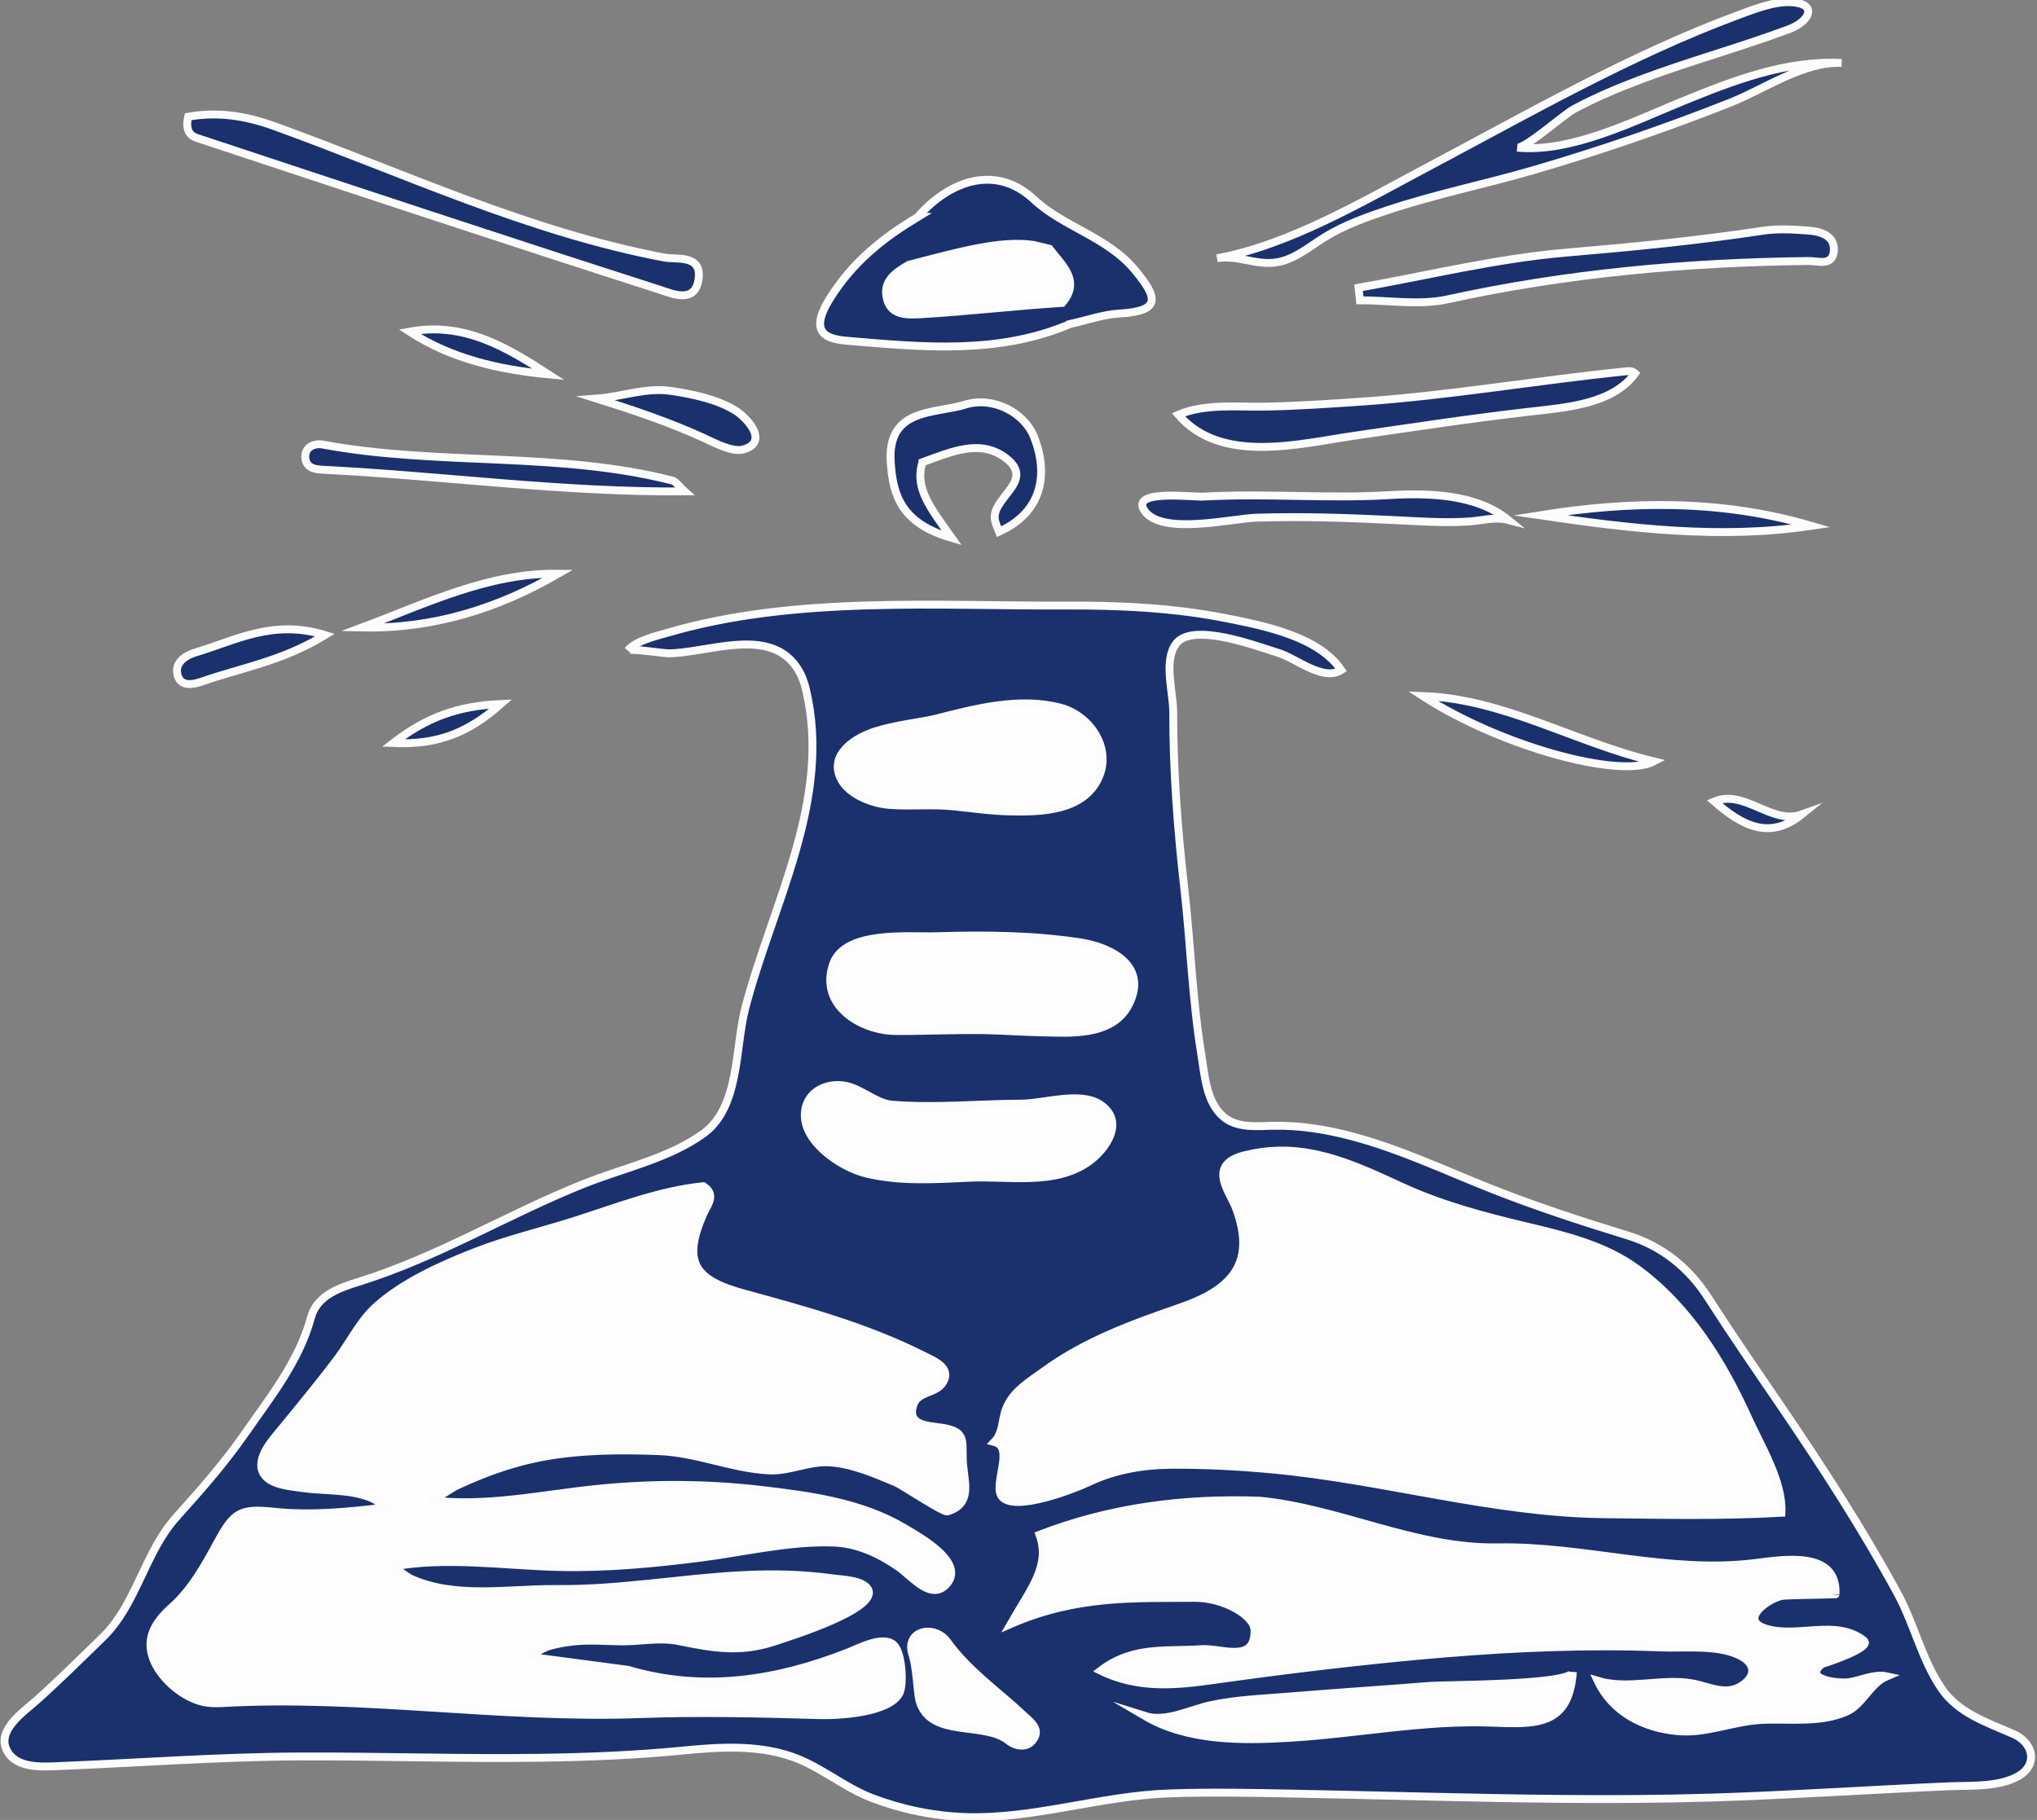 <?xml version="1.0" encoding="utf-8"?>
<!-- Generator: Adobe Illustrator 16.0.0, SVG Export Plug-In . SVG Version: 6.00 Build 0)  -->
<!DOCTYPE svg PUBLIC "-//W3C//DTD SVG 1.1//EN" "http://www.w3.org/Graphics/SVG/1.1/DTD/svg11.dtd">
<svg version="1.1" id="Layer_1" xmlns="http://www.w3.org/2000/svg" xmlns:xlink="http://www.w3.org/1999/xlink" x="0px" y="0px"
	 width="193.516px" height="172.921px" viewBox="0 0 193.516 172.921" enable-background="new 0 0 193.516 172.921"
	 xml:space="preserve">
<rect x="0" y="0" width="193.516" height="172.921" fill="#808080" stroke="none"/>
<g>
	<path fill="#FEFEFE" d="M98.395,23.06c2.285,0.701,4.16,2.772,3.276,5.001c-0.566,1.432-4.323,1.262-5.625,1.273
		c-2.479,0.021-7.772,0.491-10.253,0.46c-1.113-0.013-1.766-1.632-1.87-2.536c-0.12-1.053,4.56-3.274,5.495-3.498
		c0.722-0.171,2.203-0.776,2.92-0.96C95.784,22.107,96.338,22.453,98.395,23.06z"/>
	<g>
		<g>
			<path fill="none" d="M84.656,97.755c1.284,0.054,18.336,0.17,19.395-0.211c2.28-0.824,3.983-2.131,3.637-5.024
				c-0.341-2.836-2.429-2.593-4.387-2.89c-6.59-0.996-13.229-0.859-19.808-0.377c-4.854,0.356-5.853,3.463-2.857,7.332
				C81.62,98.197,83.2,97.761,84.656,97.755z"/>
			<path fill="none" d="M83.535,76.085c4.962,0.061,9.922,0.632,14.879,0.589c2.602-0.022,5.438-0.771,6.397-3.698
				c0.956-2.917-1.838-3.997-3.396-5.631c-4.781-1.057-9.33,0.387-13.929,1.301c-1.435,0.367-2.864,0.754-4.306,1.096
				c-1.875,0.446-3.732,1.308-3.49,3.414C79.901,74.966,81.307,76.059,83.535,76.085z"/>
			<path fill="none" d="M120.81,164.884c7.777,0.242,15.448-1.857,23.215-1.043c3.521,0.369,5.106-1.01,5.399-4.985
				c-13.698,1.38-26.968,2.718-40.938,4.123C112.939,164.962,116.874,164.761,120.81,164.884z"/>
			<path fill="none" d="M103.953,110.291c1.743-1.037,1.545-2.191,1.563-3.621c0.023-2.069-1.479-1.805-2.759-1.813
				c-4.467-0.029-8.938,0.081-13.398-0.085c-2.559-0.097-5.311,0.954-7.646-0.972c-1.491-1.229-3.042-1.434-4.331,0.154
				c-1.432,1.767-0.53,3.182,0.726,4.776c3.521,4.478,8.5,2.308,12.997,3.188C95.248,111.268,99.742,112.796,103.953,110.291z"/>
			<g>
				<path fill="none" d="M84.656,97.755c1.284,0.054,18.336,0.17,19.395-0.211c2.28-0.824,3.983-2.131,3.637-5.024
					c-0.341-2.836-2.429-2.593-4.387-2.89c-6.59-0.996-13.229-0.859-19.808-0.377c-4.854,0.356-5.853,3.463-2.857,7.332
					C81.62,98.197,83.2,97.761,84.656,97.755z"/>
				<path fill="none" d="M83.535,76.085c4.962,0.061,9.922,0.632,14.879,0.589c2.602-0.022,5.438-0.771,6.397-3.698
					c0.956-2.917-1.838-3.997-3.396-5.631c-4.781-1.057-9.33,0.387-13.929,1.301c-1.435,0.367-2.864,0.754-4.306,1.096
					c-1.875,0.446-3.732,1.308-3.49,3.414C79.901,74.966,81.307,76.059,83.535,76.085z"/>
				<path fill="none" d="M120.81,164.884c7.777,0.242,15.448-1.857,23.215-1.043c3.521,0.369,5.106-1.01,5.399-4.985
					c-13.698,1.38-26.968,2.718-40.938,4.123C112.939,164.962,116.874,164.761,120.81,164.884z"/>
				<path fill="none" d="M103.953,110.291c1.743-1.037,1.545-2.191,1.563-3.621c0.023-2.069-1.479-1.805-2.759-1.813
					c-4.467-0.029-8.938,0.081-13.398-0.085c-2.559-0.097-5.311,0.954-7.646-0.972c-1.491-1.229-3.042-1.434-4.331,0.154
					c-1.432,1.767-0.53,3.182,0.726,4.776c3.521,4.478,8.5,2.308,12.997,3.188C95.248,111.268,99.742,112.796,103.953,110.291z"/>
			</g>
			<path fill="#1A316E" d="M103.536,58.863c0.019-0.002,0.035-0.003,0.055-0.005c0-0.018,0.009-0.034,0.006-0.052L103.536,58.863z"
				/>
		</g>
		<path fill="#1A316E" stroke="#FCFCFC" stroke-width="0.75" stroke-miterlimit="10" d="M115.616,24.541
			c6.896-1.27,13.859-5.401,19.981-8.646C145,10.913,154.828,5.26,165.019,1.477c1.499-0.556,3.54-1.374,5.18-1.266
			c2.546,0.167,1.695,1.84-0.262,2.569c-4.568,1.701-9.278,2.991-13.848,4.691c-2.243,0.835-4.461,1.769-6.573,2.897
			c-0.929,0.497-4.584,3.735-5.387,3.659c5.17,0.495,11.088-2.514,15.753-4.414c4.811-1.959,9.795-3.897,15.082-3.63
			c-3.573-0.18-7.328,2.477-10.567,3.76c-6.06,2.4-12.443,4.599-18.789,6.443c-4.563,1.326-9.331,2.29-13.877,3.811
			c-1.985,0.665-3.985,1.389-5.785,2.476c-1.521,0.919-2.934,2.206-4.756,2.468C119.313,25.212,117.498,24.194,115.616,24.541z"/>
		<path fill="#1A316E" stroke="#FCFCFC" stroke-width="0.75" stroke-miterlimit="10" d="M111.944,39.405
			c2.567-1.091,5.687-0.713,8.401-0.771c3.019-0.064,6.043-0.27,9.055-0.477c8.337-0.575,16.617-2.012,24.932-2.862
			c0.413-0.042,0.729-0.082,1.003,0.182c-2.09,2.899-6.528,3.242-9.767,3.609c-5.646,0.64-11.263,1.494-16.884,2.313
			C123.397,42.167,116.01,44.132,111.944,39.405z"/>
		<path fill="#1A316E" stroke="#FCFCFC" stroke-width="0.75" stroke-miterlimit="10" d="M129.063,27.339
			c6.559-1.155,13.076-2.767,19.686-3.332c6.252-0.534,12.474-1.132,18.672-2.077c1.457-0.222,2.982-0.131,4.464-0.014
			c1.18,0.094,2.483,0.549,2.323,1.992c-0.155,1.398-1.521,0.88-2.412,0.89c-11.544,0.136-22.976,1.166-34.285,3.646
			c-2.649,0.581-5.537,0.086-8.316,0.086C129.149,28.133,129.106,27.737,129.063,27.339z"/>
		<g>
			<path fill="none" d="M86.351,25.155c-1.334,0.757-2.568,1.619-2.063,3.342c0.407,1.384,1.697,1.443,3.064,1.367
				c4.442-0.249,9.116-0.806,13.558-1.083c1.805-2.119-0.025-3.573-1.216-5.146L88.75,19.698l10.944,3.939
				C96.305,22.417,91.755,23.761,86.351,25.155z"/>
			<g>
				<path fill="none" d="M99.68,23.632l0.015,0.005c-0.009-0.003-0.018-0.005-0.024-0.008l-1.482-0.358
					c-3.188-0.469-7.195,0.687-11.836,1.884c-1.334,0.757-2.568,1.619-2.063,3.342c0.407,1.384,1.697,1.443,3.064,1.367
					c4.442-0.249,9.116-0.806,13.558-1.083c1.805-2.119-0.025-3.573-1.216-5.146L99.68,23.632z"/>
				<path fill="#1A316E" stroke="#FCFCFC" stroke-width="0.75" stroke-miterlimit="10" d="M107.834,25.68
					c-2.646-3.197-6.785-4.087-9.628-6.739c-3.681-3.433-8.114-1.678-11.019,1.675h0.001c-3.212,1.947-6.067,4.14-8.294,7.658
					c-2.237,3.537-0.217,3.956,1.771,4.122c7.059,0.592,14.192,1.287,21.008-1.614v-0.001c1.563-0.345,3.118-0.901,4.699-0.994
					C110.354,29.555,109.972,28.264,107.834,25.68z M100.911,28.781c-4.441,0.278-9.114,0.834-13.558,1.083
					c-1.367,0.076-2.657,0.017-3.064-1.367c-0.507-1.723,0.729-2.585,2.063-3.342c4.641-1.197,8.648-2.354,11.836-1.884l1.482,0.358
					c0.008,0.003,0.017,0.005,0.024,0.008l-0.015-0.005l0.016,0.004C100.885,25.208,102.716,26.662,100.911,28.781z"/>
			</g>
		</g>
		<path fill="#1A316E" stroke="#FCFCFC" stroke-width="0.75" stroke-miterlimit="10" d="M143.291,49.405
			c-1.252-0.328-2.475,0.058-3.728,0.143c-2.369,0.161-4.747-0.017-7.113-0.133c-4.364-0.213-8.738-0.367-13.107-0.227
			c-2.327,0.074-9.053,1.725-10.636-0.691c-1.329-2.028,4.578-1.251,5.632-1.311c5.861-0.333,11.741,0.207,17.598-0.139
			C135.664,46.826,140.252,46.926,143.291,49.405z"/>
		<path fill="#1A316E" d="M43.653,155.457c-7.405,0-14.946,0-23.118,0C28.439,150.724,39.78,151,43.653,155.457z"/>
		<path fill="#1A316E" stroke="#FCFCFC" stroke-width="0.75" stroke-miterlimit="10" d="M172.085,49.962
			c-8.655,1.294-17.231,0.257-25.81-1.003C154.912,47.572,163.525,47.456,172.085,49.962z"/>
		<g>
			<path fill="none" d="M101.416,67.345c-4.781-1.057-9.33,0.387-13.929,1.301c-1.435,0.367-2.864,0.754-4.306,1.096
				c-1.875,0.446-3.732,1.308-3.49,3.414c0.209,1.81,1.615,2.903,3.844,2.929c4.962,0.061,9.922,0.632,14.879,0.589
				c2.602-0.022,5.438-0.771,6.397-3.698C105.768,70.059,102.974,68.979,101.416,67.345z"/>
			<path fill="none" d="M103.953,110.291c1.743-1.037,1.545-2.191,1.563-3.621c0.023-2.069-1.479-1.805-2.759-1.813
				c-4.467-0.029-8.938,0.081-13.398-0.085c-2.559-0.097-5.311,0.954-7.646-0.972c-1.491-1.229-3.042-1.434-4.331,0.154
				c-1.432,1.767-0.53,3.182,0.726,4.776c3.521,4.478,8.5,2.308,12.997,3.188C95.248,111.268,99.742,112.796,103.953,110.291z"/>
			<path fill="none" d="M83.492,89.253c-4.854,0.356-5.853,3.463-2.857,7.332c0.985,1.61,2.565,1.176,4.021,1.17
				c1.284,0.054,18.336,0.17,19.395-0.211c2.28-0.824,3.983-2.131,3.637-5.024c-0.341-2.836-2.429-2.593-4.387-2.89
				C96.71,88.634,90.072,88.771,83.492,89.253z"/>
			<path fill="none" d="M120.81,164.884c7.777,0.242,15.448-1.857,23.215-1.043c3.521,0.369,5.106-1.01,5.399-4.985
				c-13.698,1.38-26.968,2.718-40.938,4.123C112.939,164.962,116.874,164.761,120.81,164.884z"/>
		</g>
		<path fill="#1A316E" stroke="#FCFCFC" stroke-width="0.75" stroke-miterlimit="10" d="M135.156,66.129
			c7.702,0.271,14.365,4.386,21.968,6.216C153.917,74.035,142.511,70.902,135.156,66.129z"/>
		<g>
			<path fill="#1A316E" stroke="#FCFCFC" stroke-width="0.75" stroke-miterlimit="10" d="M18.726,13.114
				c14.657,4.853,29.312,9.716,44.012,14.434c1.101,0.354,3.292,1.354,3.625-1.023c0.333-2.375-2.104-1.836-3.255-2.054
				C50.187,22.026,38.337,16.428,26.098,12c-2.765-1-5.369-1.406-8.22-0.911C17.574,12.448,18.106,12.911,18.726,13.114z"/>
			<path fill="#1A316E" stroke="#FCFCFC" stroke-width="0.75" stroke-miterlimit="10" d="M63.848,45.653
				c-10.896-2.771-22.229-1.374-33.21-3.417c-0.817-0.152-1.778,0.299-1.624,1.356c0.147,1.011,1.15,1.016,1.985,1.059
				c11.257,0.578,22.458,2.128,34.042,2.04C64.519,46.222,64.231,45.749,63.848,45.653z"/>
			<path fill="#1A316E" stroke="#FCFCFC" stroke-width="0.75" stroke-miterlimit="10" d="M53.039,54.508
				c-6.668-0.092-12.574,2.846-18.648,5.112C41.071,59.766,47.237,57.862,53.039,54.508z"/>
			<path fill="#1A316E" stroke="#FCFCFC" stroke-width="0.75" stroke-miterlimit="10" d="M56.695,37.873
				c3.421,1.075,6.855,2.227,10.12,3.716c0.963,0.439,2.762,1.426,3.836,1.108c2.444-0.723,0.293-3.039-0.848-3.726
				c-1.771-1.067-4.04-1.522-6.068-1.828C61.379,36.788,59.016,37.705,56.695,37.873z"/>
			<path fill="#1A316E" stroke="#FCFCFC" stroke-width="0.75" stroke-miterlimit="10" d="M18.621,61.975
				c-0.938,0.276-1.998,0.925-1.78,2.042c0.263,1.348,1.605,1.001,2.404,0.719c3.613-1.278,7.502-1.874,11.636-4.395
				C25.912,58.804,22.34,60.878,18.621,61.975z"/>
			<g>
				<path fill="none" d="M83.535,76.085c4.962,0.061,9.922,0.632,14.879,0.589c2.602-0.022,5.438-0.771,6.397-3.698
					c0.956-2.917-1.838-3.997-3.396-5.631c-4.781-1.057-9.33,0.387-13.929,1.301c-1.435,0.367-2.864,0.754-4.306,1.096
					c-1.875,0.446-3.732,1.308-3.49,3.414C79.901,74.966,81.307,76.059,83.535,76.085z"/>
				<path fill="none" d="M84.656,97.755c1.284,0.054,18.336,0.17,19.395-0.211c2.28-0.824,3.983-2.131,3.637-5.024
					c-0.341-2.836-2.429-2.593-4.387-2.89c-6.59-0.996-13.229-0.859-19.808-0.377c-4.854,0.356-5.853,3.463-2.857,7.332
					C81.62,98.197,83.2,97.761,84.656,97.755z"/>
				<path fill="none" d="M103.953,110.291c1.743-1.037,1.545-2.191,1.563-3.621c0.023-2.069-1.479-1.805-2.759-1.813
					c-4.467-0.029-8.938,0.081-13.398-0.085c-2.559-0.097-5.311,0.954-7.646-0.972c-1.491-1.229-3.042-1.434-4.331,0.154
					c-1.432,1.767-0.53,3.182,0.726,4.776c3.521,4.478,8.5,2.308,12.997,3.188C95.248,111.268,99.742,112.796,103.953,110.291z"/>
				<path fill="none" d="M120.81,164.884c7.777,0.242,15.448-1.857,23.215-1.043c3.521,0.369,5.106-1.01,5.399-4.985
					c-13.698,1.38-26.968,2.718-40.938,4.123C112.939,164.962,116.874,164.761,120.81,164.884z"/>
				<g>
					<path fill="none" d="M83.535,76.085c4.962,0.061,9.922,0.632,14.879,0.589c2.602-0.022,5.438-0.771,6.397-3.698
						c0.956-2.917-1.838-3.997-3.396-5.631c-4.781-1.057-9.33,0.387-13.929,1.301c-1.435,0.367-2.864,0.754-4.306,1.096
						c-1.875,0.446-3.732,1.308-3.49,3.414C79.901,74.966,81.307,76.059,83.535,76.085z"/>
					<path fill="none" d="M103.953,110.291c1.743-1.037,1.545-2.191,1.563-3.621c0.023-2.069-1.479-1.805-2.759-1.813
						c-4.467-0.029-8.938,0.081-13.398-0.085c-2.559-0.097-5.311,0.954-7.646-0.972c-1.491-1.229-3.042-1.434-4.331,0.154
						c-1.432,1.767-0.53,3.182,0.726,4.776c3.521,4.478,8.5,2.308,12.997,3.188C95.248,111.268,99.742,112.796,103.953,110.291z"/>
					<path fill="none" d="M84.656,97.755c1.284,0.054,18.336,0.17,19.395-0.211c2.28-0.824,3.983-2.131,3.637-5.024
						c-0.341-2.836-2.429-2.593-4.387-2.89c-6.59-0.996-13.229-0.859-19.808-0.377c-4.854,0.356-5.853,3.463-2.857,7.332
						C81.62,98.197,83.2,97.761,84.656,97.755z"/>
					<path fill="none" d="M120.81,164.884c7.777,0.242,15.448-1.857,23.215-1.043c3.521,0.369,5.106-1.01,5.399-4.985
						c-13.698,1.38-26.968,2.718-40.938,4.123C112.939,164.962,116.874,164.761,120.81,164.884z"/>
				</g>
			</g>
			<path fill="#1A316E" stroke="#FCFCFC" stroke-width="0.75" stroke-miterlimit="10" d="M52.104,35.57
				c-4.003-2.597-8.062-5.018-13.198-4.056C42.911,34.103,47.416,35.124,52.104,35.57z"/>
			<path fill="#1A316E" stroke="#FCFCFC" stroke-width="0.75" stroke-miterlimit="10" d="M47.573,66.889
				c-4.091,0.183-7.021,1.258-10.215,3.712C41.535,70.785,44.447,69.66,47.573,66.889z"/>
		</g>
		<path fill="#1A316E" stroke="#FCFCFC" stroke-width="0.75" stroke-miterlimit="10" d="M98.246,41.546
			c-0.923-2.359-3.922-3.92-6.552-3.1c-2.85,0.891-7.459,0.265-7.069,5.539c0.211,3.115,1.04,5.757,5.791,7.127
			c-2.058-2.896-3.549-4.733-2.783-7.195h-0.001c0,0,0,0,0-0.001c2.644-0.938,5.515-2.306,7.993-0.339
			c2.814,2.232-1.715,3.792-1.063,6.008c0.093,0.318,0.229,0.621,0.349,0.932C99.039,48.651,99.609,45.032,98.246,41.546z"/>
		<path fill="#1A316E" stroke="#FCFCFC" stroke-width="0.75" stroke-miterlimit="10" d="M162.86,76.154
			c2.849-1.196,5.485,2.249,8.294,1.238C168.089,79.867,165.487,78.432,162.86,76.154z"/>
		<path fill="#808399" d="M74.4,58.8"/>
		<path fill="#FEFEFE" d="M149.425,158.856c-0.293,3.976-1.878,5.354-5.398,4.985c-7.767-0.814-15.438,1.285-23.215,1.043
			c-3.938-0.122-7.871,0.078-12.321-1.905C122.458,161.574,135.726,160.236,149.425,158.856z"/>
		<path fill="#808399" d="M100.64,98.046"/>
		<path fill="#808399" d="M88.508,97.917"/>
	</g>
	<g>
		<path fill="none" d="M84.656,97.755c1.284,0.054,18.336,0.17,19.395-0.211c2.28-0.824,3.983-2.131,3.637-5.024
			c-0.341-2.836-2.429-2.593-4.387-2.89c-6.59-0.996-13.229-0.859-19.808-0.377c-4.854,0.356-5.853,3.463-2.857,7.332
			C81.62,98.197,83.2,97.761,84.656,97.755z"/>
		<path fill="none" d="M103.953,110.291c1.743-1.037,1.545-2.191,1.563-3.621c0.023-2.069-1.479-1.805-2.759-1.813
			c-4.467-0.029-8.938,0.081-13.398-0.085c-2.559-0.097-5.311,0.954-7.646-0.972c-1.491-1.229-3.042-1.434-4.331,0.154
			c-1.432,1.767-0.53,3.182,0.726,4.776c3.521,4.478,8.5,2.308,12.997,3.188C95.248,111.268,99.742,112.796,103.953,110.291z"/>
		<path fill="none" d="M83.535,76.085c4.962,0.061,9.922,0.632,14.879,0.589c2.602-0.022,5.438-0.771,6.397-3.698
			c0.956-2.917-1.838-3.997-3.396-5.631c-4.781-1.057-9.33,0.387-13.929,1.301c-1.435,0.367-2.864,0.754-4.306,1.096
			c-1.875,0.446-3.732,1.308-3.49,3.414C79.901,74.966,81.307,76.059,83.535,76.085z"/>
		<path fill="none" d="M120.81,164.884c7.777,0.242,15.448-1.857,23.215-1.043c3.521,0.369,5.106-1.01,5.399-4.985
			c-13.698,1.38-26.968,2.718-40.938,4.123C112.939,164.962,116.874,164.761,120.81,164.884z"/>
		<g>
			<path fill="none" d="M83.535,76.085c4.962,0.061,9.922,0.632,14.879,0.589c2.602-0.022,5.438-0.771,6.397-3.698
				c0.956-2.917-1.838-3.997-3.396-5.631c-4.781-1.057-9.33,0.387-13.929,1.301c-1.435,0.367-2.864,0.754-4.306,1.096
				c-1.875,0.446-3.732,1.308-3.49,3.414C79.901,74.966,81.307,76.059,83.535,76.085z"/>
			<path fill="none" d="M84.656,97.755c1.284,0.054,18.336,0.17,19.395-0.211c2.28-0.824,3.983-2.131,3.637-5.024
				c-0.341-2.836-2.429-2.593-4.387-2.89c-6.59-0.996-13.229-0.859-19.808-0.377c-4.854,0.356-5.853,3.463-2.857,7.332
				C81.62,98.197,83.2,97.761,84.656,97.755z"/>
			<path fill="none" d="M120.81,164.884c7.777,0.242,15.448-1.857,23.215-1.043c3.521,0.369,5.106-1.01,5.399-4.985
				c-13.698,1.38-26.968,2.718-40.938,4.123C112.939,164.962,116.874,164.761,120.81,164.884z"/>
			<path fill="none" d="M103.953,110.291c1.743-1.037,1.545-2.191,1.563-3.621c0.023-2.069-1.479-1.805-2.759-1.813
				c-4.467-0.029-8.938,0.081-13.398-0.085c-2.559-0.097-5.311,0.954-7.646-0.972c-1.491-1.229-3.042-1.434-4.331,0.154
				c-1.432,1.767-0.53,3.182,0.726,4.776c3.521,4.478,8.5,2.308,12.997,3.188C95.248,111.268,99.742,112.796,103.953,110.291z"/>
			<g>
				<path fill="none" d="M83.535,76.085c4.962,0.061,9.922,0.632,14.879,0.589c2.602-0.022,5.438-0.771,6.397-3.698
					c0.956-2.917-1.838-3.997-3.396-5.631c-4.781-1.057-9.33,0.387-13.929,1.301c-1.435,0.367-2.864,0.754-4.306,1.096
					c-1.875,0.446-3.732,1.308-3.49,3.414C79.901,74.966,81.307,76.059,83.535,76.085z"/>
				<path fill="none" d="M84.656,97.755c1.284,0.054,18.336,0.17,19.395-0.211c2.28-0.824,3.983-2.131,3.637-5.024
					c-0.341-2.836-2.429-2.593-4.387-2.89c-6.59-0.996-13.229-0.859-19.808-0.377c-4.854,0.356-5.853,3.463-2.857,7.332
					C81.62,98.197,83.2,97.761,84.656,97.755z"/>
				<path fill="none" d="M91.103,111.919c4.146-0.651,8.64,0.877,12.851-1.629c1.743-1.037,1.545-2.192,1.563-3.621
					c0.023-2.07-1.479-1.805-2.759-1.813c-4.467-0.03-8.938,0.081-13.398-0.085c-2.559-0.096-5.311,0.954-7.646-0.971
					c-1.491-1.229-3.042-1.434-4.331,0.154c-1.432,1.766-0.53,3.182,0.726,4.775C81.626,113.208,86.606,111.039,91.103,111.919z"/>
				<path fill="none" d="M120.81,164.884c7.777,0.242,15.448-1.857,23.215-1.043c3.521,0.369,5.106-1.01,5.399-4.985
					c-13.698,1.38-26.968,2.718-40.938,4.123C112.939,164.962,116.874,164.761,120.81,164.884z"/>
				<path fill="none" d="M97.276,163.015c-2.449-2.309-5.235-4.188-7.283-7.021c-1.644-2.275-3.03-1.037-3.495,1.32
					c-0.467,1.124,0.552,2.663-0.98,3.484c0.016-5.354-0.28-5.625-4.97-3.791c-6.813,2.664-13.717,3.763-20.892,1.644
					c-1.114-3.291,2.794-0.708,2.944-2.519c0.635,0.016,1.271,0.031,1.903,0.048c0.562,0.709,1.316,0.75,2.123,0.627
					c5.644,0.056,10.496-2.792,15.703-4.329c0.714-0.211,0.323-1.105,0.09-1.697c0.69-0.697,1.381-1.395,2.071-2.091
					c0.161,0.041,0.32,0.095,0.483,0.12c1.822,0.29,3.241,3.813,5.021,1.619c1.736-2.143-1.941-2.777-2.619-4.451
					c-0.131-1.512,0.768-2.057,2.076-2.219c4.106-0.846,1.444-4.088,2.062-6.141c0.522-1.742-1.034-2.074-2.471-1.955
					c-1.596,0.133-2.546-0.361-2.275-2.164c4.007-3.063,4.007-3.063,0.92-4.719c-5.421-2.726-11.261-4.314-17.056-5.895
					c-4.636-1.268-5.813-2.959-3.855-7.461c0.434-0.994,1.304-1.896,0.04-2.721c-5.974,0.615-11.91,3.555-17.871,4.991l0,0
					l-10.088,4.056c-1,1.111-2.062,1.617-3.142,1.955c0,0.002,0,0.002,0,0.002c-2.959,4.973-7.298,10.066-10.868,14.642
					c-1.25,1.603,0.336,2.133,2.062,2.649c3.305,0.992,7.046,0.104,10.075,2.201c-4.858,0.469-9.685,1-14.428-0.082l-4.686,7.863
					l-0.001-0.007c-0.591,1.202-1.579,2.261-3.174,3.036l0,0c-1.246,3.115,0.868,6.76,4.502,7.675
					c0.632,0.159,1.322,0.163,1.979,0.127c13.231-0.731,26.38,1.532,39.611,1.052c5.688-0.207,11.395-0.068,17.086,0.096
					c2.385,0.068,4.543-0.467,6.678-1.361c0.914,0.013,1.83,0.021,2.746,0.033c1.742,3.689,5.982,1.734,8.502,3.75
					c0.752,0.602,1.933,0.777,2.488-0.318C98.734,164.185,97.876,163.58,97.276,163.015z"/>
				<g>
					<path fill="none" d="M84.656,97.755c1.284,0.054,18.336,0.17,19.395-0.211c2.28-0.824,3.983-2.131,3.637-5.024
						c-0.341-2.836-2.429-2.593-4.387-2.89c-6.59-0.996-13.229-0.859-19.808-0.377c-4.854,0.356-5.853,3.463-2.857,7.332
						C81.62,98.197,83.2,97.761,84.656,97.755z"/>
					<path fill="none" d="M91.103,111.919c4.146-0.651,8.64,0.877,12.851-1.629c1.743-1.037,1.545-2.192,1.563-3.621
						c0.023-2.07-1.479-1.805-2.759-1.813c-4.467-0.03-8.938,0.081-13.398-0.085c-2.559-0.096-5.311,0.954-7.646-0.971
						c-1.491-1.229-3.042-1.434-4.331,0.154c-1.432,1.766-0.53,3.182,0.726,4.775C81.626,113.208,86.606,111.039,91.103,111.919z"/>
					<path fill="none" d="M83.535,76.085c4.962,0.061,9.922,0.632,14.879,0.589c2.602-0.022,5.438-0.771,6.397-3.698
						c0.956-2.917-1.838-3.997-3.396-5.631c-4.781-1.057-9.33,0.387-13.929,1.301c-1.435,0.367-2.864,0.754-4.306,1.096
						c-1.875,0.446-3.732,1.308-3.49,3.414C79.901,74.966,81.307,76.059,83.535,76.085z"/>
					<path fill="none" d="M97.276,163.015c-2.449-2.309-5.235-4.188-7.283-7.021c-1.644-2.275-3.03-1.037-3.495,1.32
						c-0.467,1.124,0.552,2.663-0.98,3.484c0.016-5.354-0.28-5.625-4.97-3.791c-6.813,2.664-13.717,3.763-20.892,1.644
						c-1.114-3.291,2.794-0.708,2.944-2.519c0.635,0.016,1.271,0.031,1.903,0.048c0.562,0.709,1.316,0.75,2.123,0.627
						c5.644,0.056,10.496-2.792,15.703-4.329c0.714-0.211,0.323-1.105,0.09-1.697c0.69-0.697,1.381-1.395,2.071-2.091
						c0.161,0.041,0.32,0.095,0.483,0.12c1.822,0.29,3.241,3.813,5.021,1.619c1.736-2.143-1.941-2.777-2.619-4.451
						c-0.131-1.512,0.768-2.057,2.076-2.219c4.106-0.846,1.444-4.088,2.062-6.141c0.522-1.742-1.034-2.074-2.471-1.955
						c-1.596,0.133-2.546-0.361-2.275-2.164c4.007-3.063,4.007-3.063,0.92-4.719c-5.421-2.726-11.261-4.314-17.056-5.895
						c-4.636-1.268-5.813-2.959-3.855-7.461c0.434-0.994,1.304-1.896,0.04-2.721c-5.974,0.615-11.91,3.555-17.871,4.991l0,0
						l-10.088,4.056c-1,1.111-2.062,1.617-3.142,1.955c0,0.002,0,0.002,0,0.002c-2.959,4.973-7.298,10.066-10.868,14.642
						c-1.25,1.603,0.336,2.133,2.062,2.649c3.305,0.992,7.046,0.104,10.075,2.201c-4.858,0.469-9.685,1-14.428-0.082l-4.686,7.863
						l-0.001-0.007c-0.591,1.202-1.579,2.261-3.174,3.036c-1.246,3.115,0.868,6.76,4.502,7.675c0.632,0.159,1.322,0.163,1.979,0.127
						c13.231-0.731,26.38,1.532,39.611,1.052c5.688-0.207,11.395-0.068,17.086,0.096c2.385,0.068,4.543-0.467,6.678-1.361
						c0.914,0.013,1.83,0.021,2.746,0.033c1.742,3.689,5.982,1.734,8.502,3.75c0.752,0.602,1.933,0.777,2.488-0.318
						C98.734,164.185,97.876,163.58,97.276,163.015z"/>
					<path fill="none" d="M120.81,164.884c7.777,0.242,15.448-1.857,23.215-1.043c3.521,0.369,5.106-1.01,5.399-4.985
						c-13.698,1.38-26.968,2.718-40.938,4.123C112.939,164.962,116.874,164.761,120.81,164.884z"/>
					<g>
						<path fill="none" d="M84.656,97.755c1.284,0.054,18.336,0.17,19.395-0.211c2.28-0.824,3.983-2.131,3.637-5.024
							c-0.341-2.836-2.429-2.593-4.387-2.89c-6.59-0.996-13.229-0.859-19.808-0.377c-4.854,0.356-5.853,3.463-2.857,7.332
							C81.62,98.197,83.2,97.761,84.656,97.755z"/>
						<path fill="none" d="M91.103,111.919c4.146-0.651,8.64,0.877,12.851-1.629c1.743-1.037,1.545-2.192,1.563-3.621
							c0.023-2.07-1.479-1.805-2.759-1.813c-4.467-0.03-8.938,0.081-13.398-0.085c-2.559-0.096-5.311,0.954-7.646-0.971
							c-1.491-1.229-3.042-1.434-4.331,0.154c-1.432,1.766-0.53,3.182,0.726,4.775C81.626,113.208,86.606,111.039,91.103,111.919z"
							/>
						<path fill="none" d="M83.535,76.085c4.962,0.061,9.922,0.632,14.879,0.589c2.602-0.022,5.438-0.771,6.397-3.698
							c0.956-2.917-1.838-3.997-3.396-5.631c-4.781-1.057-9.33,0.387-13.929,1.301c-1.435,0.367-2.864,0.754-4.306,1.096
							c-1.875,0.446-3.732,1.308-3.49,3.414C79.901,74.966,81.307,76.059,83.535,76.085z"/>
						<path fill="none" d="M97.276,163.015c-2.449-2.309-5.235-4.188-7.283-7.021c-1.644-2.275-3.03-1.037-3.495,1.32
							c-0.467,1.124,0.552,2.663-0.98,3.484c0.016-5.354-0.28-5.625-4.97-3.791c-6.813,2.664-13.717,3.763-20.892,1.644
							c-1.114-3.291,2.794-0.708,2.944-2.519c0.635,0.016,1.271,0.031,1.903,0.048c0.562,0.709,1.316,0.75,2.123,0.627
							c5.644,0.056,10.496-2.792,15.703-4.329c0.714-0.211,0.323-1.105,0.09-1.697c0.69-0.697,1.381-1.395,2.071-2.091
							c0.161,0.041,0.32,0.095,0.483,0.12c1.822,0.29,3.241,3.813,5.021,1.619c1.411-1.741-0.752-2.486-1.978-3.604l0,0
							c-2.468-2.52-6.306-3.658-9.59-4.322c-9.535-1.924-18.979-1.877-28.474-0.047c-2.625,0.506-5.26,0.586-9.24,0.06
							c5.281-2.868,9.941-4.337,14.66-4.511c5.551-0.205,11.308-0.908,16.672,1.523c2.354,1.067,4.32-1.273,6.75-0.558
							c3.653,1.079,8.16,2.153,11.224,4.635c3.266-1.026,0.91-4.041,1.494-5.987c0.522-1.742-1.034-2.074-2.471-1.955
							c-1.596,0.133-2.546-0.361-2.275-2.164c4.007-3.063,4.007-3.063,0.92-4.719c-5.421-2.726-11.261-4.314-17.056-5.895
							c-4.636-1.268-5.813-2.959-3.855-7.461c0.434-0.994,1.304-1.896,0.04-2.721c-5.974,0.615-11.91,3.555-17.871,4.991l0,0
							l-10.088,4.056c-1,1.111-2.062,1.617-3.142,1.955c0,0.002,0,0.002,0,0.002c-2.959,4.973-7.298,10.066-10.868,14.642
							c-1.25,1.603,0.336,2.133,2.062,2.649c3.305,0.992,7.046,0.104,10.075,2.201c-4.858,0.469-9.685,1-14.428-0.082l-4.686,7.863
							l-0.001-0.007c-0.591,1.202-1.579,2.261-3.174,3.036c-1.246,3.115,0.868,6.76,4.503,7.675
							c0.631,0.159,1.321,0.163,1.979,0.127c13.231-0.731,26.38,1.532,39.611,1.052c5.688-0.207,11.395-0.068,17.086,0.096
							c2.385,0.068,4.543-0.467,6.678-1.361c0.914,0.013,1.83,0.021,2.746,0.033c1.742,3.689,5.983,1.734,8.502,3.75
							c0.752,0.602,1.933,0.777,2.488-0.318C98.734,164.185,97.876,163.58,97.276,163.015z"/>
						<path fill="none" d="M120.81,164.884c7.777,0.242,15.448-1.857,23.215-1.043c3.521,0.369,5.106-1.01,5.399-4.985
							c-13.698,1.38-26.968,2.718-40.938,4.123C112.939,164.962,116.874,164.761,120.81,164.884z"/>
						<g>
							<path fill="none" d="M84.656,97.755c1.284,0.054,18.336,0.17,19.395-0.211c2.28-0.824,3.983-2.131,3.637-5.024
								c-0.341-2.836-2.429-2.593-4.387-2.89c-6.59-0.996-13.229-0.859-19.808-0.377c-4.854,0.356-5.853,3.463-2.857,7.332
								C81.62,98.197,83.2,97.761,84.656,97.755z"/>
							<path fill="none" d="M83.535,76.085c4.962,0.061,9.922,0.632,14.879,0.589c2.602-0.022,5.438-0.771,6.397-3.698
								c0.956-2.917-1.838-3.997-3.396-5.631c-4.781-1.057-9.33,0.387-13.929,1.301c-1.435,0.367-2.864,0.754-4.306,1.096
								c-1.875,0.446-3.732,1.308-3.49,3.414C79.901,74.966,81.307,76.059,83.535,76.085z"/>
							<path fill="none" d="M91.103,111.919c4.146-0.651,8.64,0.877,12.851-1.629c1.743-1.037,1.545-2.192,1.563-3.621
								c0.023-2.07-1.479-1.805-2.759-1.813c-4.467-0.03-8.938,0.081-13.398-0.085c-2.559-0.096-5.311,0.954-7.646-0.971
								c-1.491-1.229-3.042-1.434-4.331,0.154c-1.432,1.766-0.53,3.182,0.726,4.775C81.626,113.208,86.606,111.039,91.103,111.919z"
								/>
							<path fill="none" d="M97.276,163.015c-2.449-2.309-5.235-4.188-7.283-7.021c-1.644-2.275-3.03-1.037-3.495,1.32
								c-0.467,1.124,0.552,2.663-0.98,3.484c0.016-5.354-0.28-5.625-4.97-3.791c-6.813,2.664-13.717,3.763-20.892,1.644
								c-1.114-3.291,2.794-0.708,2.944-2.519c0.635,0.016,1.271,0.031,1.903,0.048c0.562,0.709,1.316,0.75,2.123,0.627
								c5.644,0.056,10.496-2.792,15.703-4.329c0.714-0.211,0.323-1.105,0.09-1.697c0.032-0.031,0.063-0.064,0.096-0.097
								c-5.64-1.582-12.228-1.076-17.772-0.313c-7.786,1.07-15.557,0.444-23.332,0.301c-1.161-0.021-2.307-0.903-4.472-1.814
								c6.092,0,11.063-0.104,16.03,0.023c7.133,0.185,14.112-0.953,21.142-1.914c3.48-0.477,7.813-1.123,10.863,1.845
								c1.822,0.29,3.241,3.813,5.021,1.619c1.411-1.741-0.752-2.486-1.978-3.603c-2.468-2.521-6.306-3.66-9.59-4.324
								c-9.535-1.924-18.979-1.877-28.474-0.047c-2.625,0.506-5.26,0.586-9.24,0.061c5.281-2.868,9.941-4.337,14.66-4.512
								c5.551-0.205,11.308-0.907,16.672,1.525c2.354,1.066,4.32-1.275,6.75-0.559c3.652,1.078,8.16,2.152,11.224,4.635
								c3.266-1.025,0.91-4.041,1.494-5.988c0.522-1.742-1.034-2.074-2.471-1.955c-1.596,0.133-2.546-0.361-2.275-2.164
								c4.007-3.063,4.007-3.063,0.92-4.719c-5.421-2.725-11.261-4.313-17.056-5.895c-4.636-1.266-5.813-2.957-3.855-7.459
								c0.434-0.995,1.304-1.897,0.04-2.723c-5.974,0.616-11.91,3.555-17.871,4.992l0,0l-10.088,4.057
								c-1,1.111-2.062,1.615-3.142,1.955l0,0c-2.959,4.974-7.298,10.067-10.868,14.643c-1.25,1.602,0.336,2.133,2.062,2.65
								c3.305,0.992,7.046,0.104,10.075,2.201c-4.858,0.469-9.685,0.998-14.428-0.082l-4.686,7.862l-0.001-0.007
								c-0.591,1.201-1.579,2.261-3.174,3.035c-1.246,3.117,0.868,6.761,4.502,7.676c0.632,0.159,1.322,0.163,1.979,0.127
								c13.231-0.73,26.38,1.532,39.611,1.053c5.688-0.207,11.395-0.068,17.086,0.096c2.385,0.067,4.543-0.467,6.678-1.362
								c0.914,0.013,1.83,0.022,2.746,0.034c1.742,3.689,5.982,1.734,8.502,3.75c0.752,0.601,1.933,0.777,2.488-0.319
								C98.734,164.185,97.876,163.58,97.276,163.015z"/>
							<path fill="none" d="M120.81,164.884c7.777,0.242,15.448-1.857,23.215-1.043c3.521,0.369,5.106-1.01,5.399-4.985
								c-13.698,1.38-26.968,2.718-40.938,4.123C112.939,164.962,116.874,164.761,120.81,164.884z"/>
							<g>
								<path fill="none" d="M83.535,76.085c4.962,0.061,9.922,0.632,14.879,0.589c2.602-0.022,5.438-0.771,6.397-3.698
									c0.956-2.917-1.838-3.997-3.396-5.631c-4.781-1.057-9.33,0.387-13.929,1.301c-1.435,0.367-2.864,0.754-4.306,1.096
									c-1.875,0.446-3.732,1.308-3.49,3.414C79.901,74.966,81.307,76.059,83.535,76.085z"/>
								<path fill="none" d="M91.103,111.919c4.146-0.651,8.64,0.877,12.851-1.629c1.743-1.037,1.545-2.192,1.563-3.621
									c0.023-2.07-1.479-1.805-2.759-1.813c-4.467-0.03-8.938,0.081-13.398-0.085c-2.559-0.096-5.311,0.954-7.646-0.971
									c-1.491-1.229-3.042-1.434-4.331,0.154c-1.432,1.766-0.53,3.182,0.726,4.775C81.626,113.208,86.606,111.039,91.103,111.919z
									"/>
								<path fill="none" d="M84.656,97.755c1.284,0.054,18.336,0.17,19.395-0.211c2.28-0.824,3.983-2.131,3.637-5.024
									c-0.341-2.836-2.429-2.593-4.387-2.89c-6.59-0.996-13.229-0.859-19.808-0.377c-4.854,0.356-5.853,3.463-2.857,7.332
									C81.62,98.197,83.2,97.761,84.656,97.755z"/>
								<path fill="none" d="M97.276,163.015c-2.449-2.309-5.235-4.188-7.283-7.021c-1.644-2.275-3.03-1.037-3.495,1.32
									c-0.467,1.124,0.552,2.663-0.98,3.484c0.016-5.354-0.28-5.625-4.97-3.791c-6.813,2.664-13.717,3.763-20.892,1.644
									c-1.114-3.291,2.794-0.708,2.944-2.519c0.634,0.016,1.27,0.031,1.902,0.048c0.651-0.216,1.208,0.183,1.691,0.672
									c0.143-0.009,0.286-0.022,0.433-0.045c5.644,0.056,10.496-2.792,15.703-4.329c0.714-0.211,0.323-1.105,0.09-1.697
									c0.032-0.031,0.063-0.064,0.096-0.097c-5.64-1.582-12.228-1.076-17.772-0.313c-7.786,1.07-15.557,0.444-23.332,0.301
									c-1.161-0.021-2.307-0.903-4.472-1.814c6.092,0,11.063-0.104,16.03,0.023c7.133,0.185,14.112-0.953,21.142-1.914
									c3.48-0.477,7.813-1.123,10.863,1.845c1.822,0.29,3.241,3.813,5.021,1.619c1.411-1.741-0.752-2.486-1.978-3.603
									c-2.468-2.521-6.306-3.66-9.59-4.324c-9.535-1.924-18.979-1.877-28.474-0.047c-2.625,0.506-5.26,0.586-9.24,0.061
									c5.281-2.868,9.941-4.337,14.66-4.512c5.551-0.205,11.308-0.907,16.672,1.525c2.354,1.066,4.32-1.275,6.75-0.559
									c3.652,1.078,8.16,2.152,11.224,4.635c3.266-1.025,0.91-4.041,1.494-5.988c0.522-1.742-1.034-2.074-2.471-1.955
									c-1.596,0.133-2.546-0.361-2.275-2.164c4.007-3.063,4.007-3.063,0.92-4.719c-5.421-2.725-11.261-4.313-17.056-5.895
									c-4.636-1.266-5.813-2.957-3.855-7.459c0.434-0.995,1.304-1.897,0.04-2.723c-5.974,0.616-11.91,3.555-17.871,4.992l0,0
									l-10.088,4.057c-1,1.111-2.062,1.615-3.142,1.955l0,0c-2.959,4.974-7.298,10.067-10.868,14.643
									c-1.25,1.602,0.336,2.133,2.062,2.65c3.305,0.992,7.046,0.104,10.075,2.201c-4.858,0.469-9.685,0.998-14.428-0.082
									l-4.686,7.862l-0.001-0.007c-0.591,1.201-1.579,2.261-3.174,3.035c-1.246,3.117,0.868,6.761,4.502,7.676
									c0.632,0.159,1.322,0.163,1.979,0.127c13.231-0.73,26.38,1.532,39.611,1.053c5.688-0.207,11.395-0.068,17.086,0.096
									c2.385,0.067,4.543-0.467,6.678-1.362c0.914,0.013,1.83,0.022,2.746,0.034c1.742,3.689,5.982,1.734,8.502,3.75
									c0.752,0.601,1.933,0.777,2.488-0.319C98.734,164.185,97.876,163.58,97.276,163.015z"/>
								<path fill="none" d="M120.81,164.884c7.777,0.242,15.448-1.857,23.215-1.043c3.521,0.369,5.106-1.01,5.399-4.985
									c-13.698,1.38-26.968,2.718-40.938,4.123C112.939,164.962,116.874,164.761,120.81,164.884z"/>
								<g>
									<path fill="none" d="M84.656,97.755c1.284,0.054,18.336,0.17,19.395-0.211c2.28-0.824,3.983-2.131,3.637-5.024
										c-0.341-2.836-2.429-2.593-4.387-2.89c-6.59-0.996-13.229-0.859-19.808-0.377c-4.854,0.356-5.853,3.463-2.857,7.332
										C81.62,98.197,83.2,97.761,84.656,97.755z"/>
									<path fill="none" d="M91.103,111.919c4.146-0.651,8.64,0.877,12.851-1.629c1.743-1.037,1.545-2.192,1.563-3.621
										c0.023-2.07-1.479-1.805-2.759-1.813c-4.467-0.03-8.938,0.081-13.398-0.085c-2.559-0.096-5.311,0.954-7.646-0.971
										c-1.491-1.229-3.042-1.434-4.331,0.154c-1.432,1.766-0.53,3.182,0.726,4.775C81.626,113.208,86.606,111.039,91.103,111.919
										z"/>
									<path fill="none" d="M83.535,76.085c4.962,0.061,9.922,0.632,14.879,0.589c2.602-0.022,5.438-0.771,6.397-3.698
										c0.956-2.917-1.838-3.997-3.396-5.631c-4.781-1.057-9.33,0.387-13.929,1.301c-1.435,0.367-2.864,0.754-4.306,1.096
										c-1.875,0.446-3.732,1.308-3.49,3.414C79.901,74.966,81.307,76.059,83.535,76.085z"/>
									<path fill="none" d="M97.276,163.015c-2.449-2.309-5.235-4.188-7.283-7.021c-1.644-2.275-3.03-1.037-3.495,1.32
										c-0.467,1.124,0.552,2.663-0.98,3.484c0.016-5.354-0.28-5.625-4.97-3.791c-6.813,2.664-13.717,3.763-20.892,1.644l0,0
										c0,0,0,0-0.001,0c-3.277-0.435-6.558-0.866-9.837-1.301c4.235-2.263,8.535-1.286,12.781-1.218c0,0.002,0,0.004,0,0.006
										c0-0.002,0.001-0.004,0.001-0.006c0.634,0.016,1.27,0.031,1.902,0.048c0.651-0.216,1.208,0.183,1.691,0.672
										c0.143-0.009,0.286-0.022,0.433-0.045c5.644,0.056,10.496-2.792,15.703-4.329c0.714-0.211,0.323-1.105,0.09-1.697
										c0.032-0.031,0.063-0.064,0.096-0.097c-5.64-1.582-12.228-1.076-17.772-0.313c-7.786,1.07-15.557,0.444-23.332,0.301
										c-1.161-0.021-2.307-0.903-4.472-1.814c6.092,0,11.063-0.104,16.03,0.023c7.133,0.185,14.112-0.953,21.142-1.914
										c3.48-0.477,7.813-1.123,10.863,1.845c1.822,0.29,3.241,3.813,5.021,1.619c1.411-1.741-0.752-2.486-1.978-3.603
										c-2.468-2.521-6.306-3.66-9.59-4.324c-9.535-1.924-18.979-1.877-28.474-0.047c-2.625,0.506-5.26,0.586-9.24,0.061
										c5.281-2.868,9.941-4.337,14.66-4.512c5.551-0.205,11.308-0.907,16.672,1.525c2.354,1.066,4.32-1.275,6.75-0.559
										c3.652,1.078,8.16,2.152,11.224,4.635c3.266-1.025,0.91-4.041,1.494-5.988c0.522-1.742-1.034-2.074-2.471-1.955
										c-1.596,0.133-2.546-0.361-2.275-2.164c4.007-3.063,4.007-3.063,0.92-4.719c-5.421-2.725-11.261-4.313-17.056-5.895
										c-4.636-1.266-5.813-2.957-3.855-7.459c0.434-0.995,1.304-1.897,0.04-2.723c-5.974,0.616-11.91,3.555-17.871,4.992l0,0
										l-10.088,4.057c-1,1.111-2.062,1.615-3.142,1.955l0,0c-2.959,4.974-7.298,10.067-10.868,14.643
										c-1.25,1.602,0.336,2.133,2.062,2.65c3.305,0.992,7.046,0.104,10.075,2.201c-4.858,0.469-9.685,0.998-14.428-0.082
										l-4.686,7.862l-0.001-0.007c-0.591,1.201-1.579,2.261-3.174,3.035c-1.246,3.117,0.868,6.761,4.502,7.676
										c0.632,0.159,1.322,0.163,1.979,0.127c13.231-0.73,26.38,1.532,39.611,1.053c5.688-0.207,11.395-0.068,17.086,0.096
										c2.385,0.067,4.543-0.467,6.678-1.362c0.914,0.013,1.83,0.022,2.746,0.034c1.742,3.689,5.982,1.734,8.502,3.75
										c0.752,0.601,1.933,0.777,2.488-0.319C98.734,164.185,97.876,163.58,97.276,163.015z"/>
									<path fill="none" d="M120.81,164.884c7.777,0.242,15.448-1.857,23.215-1.043c3.521,0.369,5.106-1.01,5.399-4.985
										c-13.698,1.38-26.968,2.718-40.938,4.123C112.939,164.962,116.874,164.761,120.81,164.884z"/>
									<g>
										<path fill="none" d="M83.535,76.085c4.962,0.061,9.922,0.632,14.879,0.589c2.602-0.022,5.438-0.771,6.397-3.698
											c0.956-2.917-1.838-3.997-3.396-5.631c-4.781-1.057-9.33,0.387-13.929,1.301c-1.435,0.367-2.864,0.754-4.306,1.096
											c-1.875,0.446-3.732,1.308-3.49,3.414C79.901,74.966,81.307,76.059,83.535,76.085z"/>
										<path fill="none" d="M91.103,111.919c4.146-0.651,8.64,0.877,12.851-1.629c1.743-1.037,1.545-2.192,1.563-3.621
											c0.023-2.07-1.479-1.805-2.759-1.813c-4.467-0.03-8.938,0.081-13.398-0.085c-2.559-0.096-5.311,0.954-7.646-0.971
											c-1.491-1.229-3.042-1.434-4.331,0.154c-1.432,1.766-0.53,3.182,0.726,4.775
											C81.626,113.208,86.606,111.039,91.103,111.919z"/>
										<path fill="none" d="M84.554,161.6c0.321-0.269,0.641-0.534,0.961-0.802c0,0,0,0,0.001-0.002
											c0.015-5.353-0.28-5.623-4.97-3.789c-6.813,2.664-13.717,3.763-20.892,1.644c0,0,0,0-0.001,0
											c-3.277-0.435-6.558-0.866-9.837-1.301c4.235-2.263,8.535-1.286,12.781-1.218c0,0.002,0,0.004,0,0.006
											c0-0.002,0.001-0.004,0.001-0.006c0.634,0.016,1.27,0.031,1.902,0.048c0.651-0.216,1.208,0.183,1.691,0.672
											c0.143-0.009,0.286-0.022,0.433-0.045c5.644,0.056,10.496-2.792,15.703-4.329c0.714-0.211,0.323-1.105,0.09-1.697
											c0.032-0.031,0.063-0.064,0.096-0.097c-5.64-1.582-12.228-1.076-17.772-0.313c-7.786,1.07-15.557,0.444-23.332,0.301
											c-1.161-0.021-2.307-0.903-4.472-1.814c6.092,0,11.063-0.104,16.03,0.023c7.133,0.185,14.112-0.953,21.142-1.914
											c3.48-0.477,7.813-1.123,10.863,1.845c1.822,0.29,3.241,3.813,5.021,1.619c1.411-1.741-0.752-2.486-1.978-3.603
											c-2.468-2.521-6.306-3.66-9.59-4.324c-9.535-1.924-18.979-1.877-28.474-0.047c-2.625,0.506-5.26,0.586-9.24,0.061
											c5.281-2.868,9.941-4.337,14.66-4.512c5.551-0.205,11.308-0.907,16.672,1.525c2.354,1.066,4.319-1.275,6.75-0.559
											c3.652,1.078,8.16,2.152,11.224,4.635c3.266-1.025,0.91-4.041,1.494-5.988c0.522-1.742-1.034-2.074-2.471-1.955
											c-1.596,0.133-2.546-0.361-2.275-2.164c4.007-3.063,4.007-3.063,0.92-4.719c-5.421-2.725-11.261-4.313-17.056-5.895
											c-4.636-1.266-5.813-2.957-3.855-7.459c0.434-0.995,1.304-1.897,0.04-2.723c-5.974,0.616-11.91,3.555-17.871,4.992l0,0
											l-10.088,4.057c-1,1.111-2.062,1.615-3.142,1.955l0,0c-2.959,4.974-7.298,10.067-10.868,14.643
											c-1.25,1.602,0.336,2.133,2.062,2.65c3.305,0.992,7.046,0.104,10.075,2.201c-4.858,0.469-9.685,0.998-14.428-0.082
											l-4.686,7.862l-0.001-0.007c-0.591,1.201-1.579,2.261-3.174,3.035c-1.247,3.117,0.868,6.761,4.502,7.676
											c0.632,0.159,1.322,0.163,1.979,0.127c13.231-0.73,26.38,1.532,39.611,1.053c5.688-0.207,11.395-0.068,17.086,0.096
											c2.385,0.067,4.543-0.467,6.678-1.362C84.553,161.6,84.553,161.6,84.554,161.6z"/>
										<path fill="none" d="M84.656,97.755c1.284,0.054,18.336,0.17,19.395-0.211c2.28-0.824,3.983-2.131,3.637-5.024
											c-0.341-2.836-2.429-2.593-4.387-2.89c-6.59-0.996-13.229-0.859-19.808-0.377c-4.854,0.356-5.853,3.463-2.857,7.332
											C81.62,98.197,83.2,97.761,84.656,97.755z"/>
										<path fill="none" d="M97.276,163.015c-2.449-2.309-5.235-4.188-7.283-7.021c-1.644-2.275-3.03-1.037-3.495,1.32
											c0,0.001,0,0.002-0.001,0.004c3.958,2.444,3.981,2.566,0.804,4.318c1.743,3.688,5.983,1.732,8.501,3.748
											c0.752,0.601,1.933,0.777,2.488-0.319C98.734,164.185,97.876,163.58,97.276,163.015z"/>
										<path fill="none" d="M120.81,164.884c7.777,0.242,15.448-1.857,23.215-1.043c3.521,0.369,5.106-1.01,5.399-4.985
											c-13.698,1.38-26.968,2.718-40.938,4.123C112.939,164.962,116.874,164.761,120.81,164.884z"/>
										<g>
											<path fill="none" d="M91.103,111.919c4.146-0.651,8.64,0.877,12.851-1.629c1.743-1.037,1.545-2.192,1.563-3.621
												c0.023-2.07-1.479-1.805-2.759-1.813c-4.467-0.03-8.938,0.081-13.398-0.085c-2.559-0.096-5.311,0.954-7.646-0.971
												c-1.491-1.229-3.042-1.434-4.331,0.154c-1.432,1.766-0.53,3.182,0.726,4.775
												C81.626,113.208,86.606,111.039,91.103,111.919z"/>
											<path fill="none" d="M84.656,97.755c1.284,0.054,18.336,0.17,19.395-0.211c2.28-0.824,3.983-2.131,3.637-5.024
												c-0.341-2.836-2.429-2.593-4.387-2.89c-6.59-0.996-13.229-0.859-19.808-0.377c-4.854,0.356-5.853,3.463-2.857,7.332
												C81.62,98.197,83.2,97.761,84.656,97.755z"/>
											<path fill="none" d="M83.535,76.085c4.962,0.061,9.922,0.632,14.879,0.589c2.602-0.022,5.438-0.771,6.397-3.698
												c0.956-2.917-1.838-3.997-3.396-5.631c-4.781-1.057-9.33,0.387-13.929,1.301c-1.435,0.367-2.864,0.754-4.306,1.096
												c-1.875,0.446-3.732,1.308-3.49,3.414C79.901,74.966,81.307,76.059,83.535,76.085z"/>
											<path fill="none" d="M80.547,157.007c-6.813,2.664-13.717,3.763-20.892,1.644c0,0,0,0-0.001,0
												c-3.277-0.435-6.558-0.866-9.837-1.301c4.235-2.263,8.535-1.286,12.781-1.218c0,0.002,0,0.004,0,0.006
												c0-0.002,0.001-0.004,0.001-0.006c0.634,0.016,1.27,0.031,1.902,0.048c0.651-0.216,1.208,0.183,1.691,0.672
												c0.143-0.009,0.286-0.022,0.433-0.045c5.644,0.056,10.496-2.792,15.703-4.329c0.714-0.211,0.323-1.105,0.09-1.697
												c0.032-0.031,0.063-0.064,0.096-0.097c-5.64-1.582-12.228-1.076-17.772-0.313c-7.786,1.07-15.557,0.444-23.332,0.301
												c-1.161-0.021-2.307-0.903-4.472-1.814c6.092,0,11.063-0.104,16.03,0.023c7.133,0.185,14.112-0.953,21.142-1.914
												c3.48-0.477,7.813-1.123,10.863,1.845c1.822,0.29,3.241,3.813,5.021,1.619c1.411-1.741-0.752-2.486-1.978-3.603
												c-2.468-2.521-6.306-3.66-9.59-4.324c-9.535-1.924-18.979-1.877-28.474-0.047c-2.625,0.506-5.26,0.586-9.24,0.061
												c5.281-2.868,9.941-4.337,14.66-4.512c5.551-0.205,11.308-0.907,16.672,1.525c2.354,1.066,4.32-1.275,6.75-0.559
												c3.652,1.078,8.16,2.152,11.224,4.635c3.266-1.025,0.91-4.041,1.494-5.988c0.522-1.742-1.034-2.074-2.471-1.955
												c-1.596,0.133-2.546-0.361-2.275-2.164c4.007-3.063,4.007-3.063,0.92-4.719c-5.421-2.725-11.261-4.313-17.056-5.895
												c-4.636-1.266-5.813-2.957-3.855-7.459c0.434-0.995,1.304-1.897,0.04-2.723c-5.974,0.616-11.91,3.555-17.871,4.992l0,0
												l-10.088,4.057c-1,1.111-2.062,1.615-3.142,1.955l0,0c-2.959,4.974-7.298,10.067-10.868,14.643
												c-1.25,1.602,0.336,2.133,2.062,2.65c3.305,0.992,7.046,0.104,10.075,2.201c-4.858,0.469-9.685,0.998-14.428-0.082
												l-4.686,7.862l-0.001-0.007c-0.591,1.201-1.579,2.261-3.174,3.035c-1.246,3.117,0.868,6.761,4.502,7.676
												c0.632,0.159,1.322,0.163,1.979,0.127c13.231-0.73,26.38,1.532,39.611,1.053c5.688-0.207,11.395-0.068,17.086,0.096
												c2.385,0.067,4.543-0.467,6.678-1.362h0.001c0.321-0.269,0.641-0.534,0.961-0.802c0,0,0,0,0.001-0.002
												C85.531,155.445,85.236,155.173,80.547,157.007z"/>
											<path fill="none" d="M97.276,163.015c-2.449-2.309-5.235-4.188-7.283-7.021c-1.644-2.275-3.03-1.037-3.495,1.32
												c0,0.001,0,0.002-0.001,0.004c3.958,2.444,3.981,2.566,0.804,4.318c1.743,3.688,5.983,1.732,8.501,3.748
												c0.752,0.601,1.933,0.777,2.488-0.319C98.734,164.185,97.876,163.58,97.276,163.015z"/>
											<path fill="none" d="M120.81,164.884c7.777,0.242,15.448-1.857,23.215-1.043c3.521,0.369,5.106-1.01,5.399-4.985
												c-13.698,1.38-26.968,2.718-40.938,4.123C112.939,164.962,116.874,164.761,120.81,164.884z"/>
											<g>
												<path fill="none" d="M83.535,76.085c4.962,0.061,9.922,0.632,14.879,0.589c2.602-0.022,5.438-0.771,6.397-3.698
													c0.956-2.917-1.838-3.997-3.396-5.631c-4.781-1.057-9.33,0.387-13.929,1.301c-1.435,0.367-2.864,0.754-4.306,1.096
													c-1.875,0.446-3.732,1.308-3.49,3.414C79.901,74.966,81.307,76.059,83.535,76.085z"/>
												<path fill="none" d="M84.656,97.755c1.284,0.054,18.336,0.17,19.395-0.211c2.28-0.824,3.983-2.131,3.637-5.024
													c-0.341-2.836-2.429-2.593-4.387-2.89c-6.59-0.996-13.229-0.859-19.808-0.377c-4.854,0.356-5.853,3.463-2.857,7.332
													C81.62,98.197,83.2,97.761,84.656,97.755z"/>
												<path fill="none" d="M91.103,111.919c4.146-0.651,8.64,0.877,12.851-1.629c1.743-1.037,1.545-2.192,1.563-3.621
													c0.023-2.07-1.479-1.805-2.759-1.813c-4.467-0.03-8.938,0.081-13.398-0.085c-2.559-0.096-5.311,0.954-7.646-0.971
													c-1.491-1.229-3.042-1.434-4.331,0.154c-1.432,1.766-0.53,3.182,0.726,4.775
													C81.626,113.208,86.606,111.039,91.103,111.919z"/>
												<path fill="none" d="M120.81,164.884c7.777,0.242,15.448-1.857,23.215-1.043c3.521,0.369,5.106-1.01,5.399-4.985
													c-13.698,1.38-26.968,2.718-40.938,4.123C112.939,164.962,116.874,164.761,120.81,164.884z"/>
												<path fill="none" d="M97.276,163.015c-2.449-2.309-5.235-4.188-7.283-7.021c-1.644-2.275-3.03-1.037-3.495,1.32
													c0,0.001,0,0.002-0.001,0.004c3.958,2.444,3.981,2.566,0.804,4.318c1.743,3.688,5.983,1.732,8.501,3.748
													c0.752,0.601,1.933,0.777,2.488-0.319C98.734,164.185,97.876,163.58,97.276,163.015z"/>
												<path fill="none" d="M80.547,157.007c-6.813,2.664-13.717,3.763-20.892,1.644c0,0,0,0-0.001,0
													c-3.277-0.435-6.558-0.866-9.837-1.301c4.235-2.263,8.535-1.286,12.781-1.218c0,0.002,0,0.004,0,0.006
													c0-0.002,0.001-0.004,0.001-0.006c0.634,0.016,1.27,0.031,1.902,0.048c0.651-0.216,1.208,0.183,1.691,0.672
													c0.143-0.009,0.286-0.022,0.433-0.045c5.644,0.056,10.496-2.792,15.703-4.329c0.714-0.211,0.323-1.105,0.09-1.697
													c0.032-0.031,0.063-0.064,0.096-0.097c-5.64-1.582-12.228-1.076-17.772-0.313c-7.786,1.07-15.557,0.444-23.332,0.301
													c-1.161-0.021-2.307-0.903-4.472-1.814c6.092,0,11.063-0.104,16.03,0.023c7.133,0.185,14.112-0.953,21.142-1.914
													c3.48-0.477,7.813-1.123,10.863,1.845c1.822,0.29,3.241,3.813,5.021,1.619c1.411-1.741-0.752-2.486-1.978-3.603
													c-2.468-2.521-6.306-3.66-9.59-4.324c-9.535-1.924-18.979-1.877-28.474-0.047c-2.625,0.506-5.26,0.586-9.24,0.061
													c5.281-2.868,9.941-4.337,14.66-4.512c5.551-0.205,11.308-0.907,16.672,1.525c2.354,1.066,4.32-1.275,6.75-0.559
													c3.652,1.078,8.16,2.152,11.224,4.635c3.266-1.025,0.91-4.041,1.494-5.988c0.522-1.742-1.034-2.074-2.471-1.955
													c-1.596,0.133-2.546-0.361-2.275-2.164c4.007-3.063,4.007-3.063,0.92-4.719c-5.421-2.725-11.261-4.313-17.056-5.895
													c-4.636-1.266-5.813-2.957-3.855-7.459c0.434-0.995,1.304-1.897,0.04-2.723c-5.974,0.616-11.91,3.555-17.871,4.992l0,0
													l-10.088,4.057c-1,1.111-2.062,1.615-3.142,1.955l0,0c-2.959,4.974-7.298,10.067-10.868,14.643
													c-1.25,1.602,0.336,2.133,2.062,2.65c3.305,0.992,7.046,0.104,10.075,2.201c-4.858,0.469-9.685,0.998-14.428-0.082
													l-4.686,7.862l-0.001-0.007c-0.591,1.201-1.579,2.261-3.174,3.035c-1.246,3.117,0.868,6.761,4.502,7.676
													c0.632,0.159,1.322,0.163,1.979,0.127c13.231-0.73,26.38,1.532,39.611,1.053c5.688-0.207,11.395-0.068,17.086,0.096
													c2.385,0.067,4.543-0.467,6.678-1.362h0.001c0.321-0.269,0.641-0.534,0.961-0.802c0,0,0,0,0.001-0.002
													C85.531,155.445,85.236,155.173,80.547,157.007z"/>
												<g>
													<path fill="none" d="M80.547,157.007c-6.813,2.664-13.717,3.763-20.892,1.644c0,0,0,0-0.001,0
														c-3.277-0.435-6.558-0.866-9.837-1.301c4.235-2.263,8.535-1.286,12.781-1.218c0,0.002,0,0.004,0,0.006
														c0-0.002,0.001-0.004,0.001-0.006c0.634,0.016,1.27,0.031,1.902,0.048c0.651-0.216,1.208,0.183,1.691,0.672
														c0.143-0.009,0.286-0.022,0.433-0.045c5.644,0.056,10.496-2.792,15.703-4.329c0.714-0.211,0.323-1.105,0.09-1.697
														c0.032-0.031,0.063-0.064,0.096-0.097c-5.64-1.582-12.228-1.076-17.772-0.313c-7.786,1.07-15.557,0.444-23.332,0.301
														c-1.161-0.021-2.307-0.903-4.472-1.814c6.092,0,11.063-0.104,16.03,0.023c7.133,0.185,14.112-0.953,21.142-1.914
														c3.48-0.477,7.813-1.123,10.863,1.845c1.822,0.29,3.241,3.813,5.021,1.619c1.411-1.741-0.752-2.486-1.978-3.603
														c-2.468-2.521-6.306-3.66-9.59-4.324c-9.535-1.924-18.979-1.877-28.474-0.047c-2.625,0.506-5.26,0.586-9.24,0.061
														c5.281-2.868,9.941-4.337,14.66-4.512c5.551-0.205,11.308-0.907,16.672,1.525c2.354,1.066,4.32-1.275,6.75-0.559
														c3.652,1.078,8.16,2.152,11.224,4.635c3.266-1.025,0.91-4.041,1.494-5.988c0.522-1.742-1.034-2.074-2.471-1.955
														c-1.596,0.133-2.546-0.361-2.275-2.164c4.007-3.063,4.007-3.063,0.92-4.719c-5.421-2.725-11.261-4.313-17.056-5.895
														c-4.636-1.266-5.813-2.957-3.855-7.459c0.434-0.995,1.304-1.897,0.04-2.723c-5.974,0.616-11.91,3.555-17.871,4.992l0,0
														l-10.088,4.057c-1,1.111-2.062,1.615-3.142,1.955l0,0c-2.959,4.974-7.298,10.067-10.868,14.643
														c-1.25,1.602,0.336,2.133,2.062,2.65c3.305,0.992,7.046,0.104,10.075,2.201c-4.858,0.469-9.685,0.998-14.428-0.082
														l-4.686,7.862l-0.001-0.007c-0.591,1.201-1.579,2.261-3.174,3.035c-1.246,3.117,0.868,6.761,4.502,7.676
														c0.632,0.159,1.322,0.163,1.979,0.127c13.231-0.73,26.38,1.532,39.611,1.053c5.688-0.207,11.395-0.068,17.086,0.096
														c2.385,0.067,4.543-0.467,6.678-1.362h0.001c0.321-0.269,0.641-0.534,0.961-0.802c0,0,0,0,0.001-0.002
														C85.531,155.445,85.236,155.173,80.547,157.007z"/>
													<path fill="none" d="M84.656,97.755c1.284,0.054,18.336,0.17,19.395-0.211c2.28-0.824,3.983-2.131,3.637-5.024
														c-0.341-2.836-2.429-2.593-4.387-2.89c-6.59-0.996-13.229-0.859-19.808-0.377c-4.854,0.356-5.853,3.463-2.857,7.332
														C81.62,98.197,83.2,97.761,84.656,97.755z"/>
													<path fill="none" d="M83.535,76.085c4.962,0.061,9.922,0.632,14.879,0.589c2.602-0.022,5.438-0.771,6.397-3.698
														c0.956-2.917-1.838-3.997-3.396-5.631c-4.781-1.057-9.33,0.387-13.929,1.301c-1.435,0.367-2.864,0.754-4.306,1.096
														c-1.875,0.446-3.732,1.308-3.49,3.414C79.901,74.966,81.307,76.059,83.535,76.085z"/>
													<path fill="none" d="M91.103,111.919c4.146-0.651,8.64,0.877,12.851-1.629c1.743-1.037,1.545-2.192,1.563-3.621
														c0.023-2.07-1.479-1.805-2.759-1.813c-4.467-0.03-8.938,0.081-13.398-0.085c-2.559-0.096-5.311,0.954-7.646-0.971
														c-1.491-1.229-3.042-1.434-4.331,0.154c-1.432,1.766-0.53,3.182,0.726,4.775
														C81.626,113.208,86.606,111.039,91.103,111.919z"/>
													<path fill="none" d="M97.276,163.015c-2.449-2.309-5.235-4.188-7.283-7.021c-1.644-2.275-3.03-1.037-3.495,1.32
														c0,0.001,0,0.002-0.001,0.004c3.958,2.444,3.981,2.566,0.804,4.318c1.743,3.688,5.983,1.732,8.501,3.748
														c0.752,0.601,1.933,0.777,2.488-0.319C98.734,164.185,97.876,163.58,97.276,163.015z"/>
													<path fill="none" d="M172.311,158.935c1.146-2.042,4.085-0.641,4.743-3.064c-2.354-1.832-5.146-0.492-7.647-1.055
														c-0.993-0.225-2.755,0.465-2.66-1.3c0.063-1.166,1.335-1.759,2.66-1.771c1.605-0.018,3.211-0.14,5.139-0.229
														c-0.986-2.497-2.157-4.226-4.794-3.565c-9.252,2.307-18.29-1.102-27.481-0.934c-7.754,0.143-14.915-3.682-22.603-4.432
														c-0.001,0-0.002,0-0.003,0.002c-7.179-0.256-14.179,0.635-20.913,3.233c1.078,2.948-0.859,5.181-2.742,8.486
														c6.32-2.763,11.922-2.442,17.512-2.486c2.651-0.021,5.623,1.625,5.655,3.065c0.075,3.23-3.197,1.66-5.067,1.806
														c-3.167,0.243-6.454-0.349-9.56,2.045c3.669,1.81,7.437,1.353,10.855,0.872c14.741-2.066,29.489-3.582,44.4-2.939
														c1.646,0.07,3.224,0.051,4.737,0.939c0.738,0.436,2.309-0.053,1.894,1.482c-0.304,1.117-1.246,1.945-2.688,1.428
														c-3.931-1.415-7.991-0.104-12.241-1.068c2.12,3.98,8.266,6.07,12.196,4.682c1.152-0.408,1.998-1.34,3.571-1.116
														c4.46,0.634,8.96,0.8,12.271-3.757C177.133,158.835,174.573,161.203,172.311,158.935z"/>
													<path fill="none" d="M120.81,164.884c7.777,0.242,15.448-1.857,23.215-1.043c3.521,0.369,5.106-1.01,5.399-4.985
														c-13.698,1.38-26.968,2.718-40.938,4.123C112.939,164.962,116.874,164.761,120.81,164.884z"/>
													<g>
														<path fill="none" d="M115.765,139.6c-0.387-0.063-0.771-0.124-1.157-0.187c-3.816-0.783-7.457-0.65-10.78,1.084
															c3.324-1.734,6.964-1.867,10.779-1.082C115.246,140.367,115.246,140.367,115.765,139.6
															c0.873-0.022,1.747-0.045,2.621-0.067c0.004,0.01,0.012,0.02,0.017,0.029c-0.004-0.012-0.009-0.021-0.013-0.031
															c-0.001,0-0.002,0-0.003,0C117.513,139.554,116.639,139.578,115.765,139.6z"/>
														<path fill="none" d="M94.641,139.705c-0.004,1.096,0.136,1.957,0.527,2.48
															C94.778,141.662,94.638,140.798,94.641,139.705C94.642,139.705,94.642,139.705,94.641,139.705z"/>
														<path fill="none" d="M169.395,143.785c0.001,0,0.001,0,0.002,0c-3.291-10.787-7.438-20.191-17.732-25.209
															c0,0.002-0.001,0.002-0.002,0.004h0.001C161.959,123.596,166.104,133,169.395,143.785z"/>
														<rect x="101.573" y="141.962" fill="none" width="0.003" height="0.004"/>
														<path fill="none" d="M83.535,76.085c4.962,0.061,9.922,0.632,14.879,0.589c2.602-0.022,5.438-0.771,6.397-3.698
															c0.956-2.917-1.838-3.997-3.396-5.631c-4.781-1.057-9.33,0.387-13.929,1.301c-1.435,0.367-2.864,0.754-4.306,1.096
															c-1.875,0.446-3.732,1.308-3.49,3.414C79.901,74.966,81.307,76.059,83.535,76.085z"/>
														<path fill="none" d="M142.563,115.955c3.248,0.787,7.493,2.112,8.763,2.518
															C148.434,117.526,145.484,116.625,142.563,115.955z"/>
														<path fill="none" d="M97.276,163.015c-2.449-2.309-5.235-4.188-7.283-7.021c-1.644-2.275-3.03-1.037-3.495,1.32
															c0,0.001,0,0.002-0.001,0.004c3.958,2.444,3.981,2.566,0.804,4.318c1.743,3.688,5.983,1.732,8.501,3.748
															c0.752,0.601,1.933,0.777,2.488-0.319C98.734,164.185,97.876,163.58,97.276,163.015z"/>
														<path fill="none" d="M172.311,158.935c1.146-2.042,4.085-0.641,4.743-3.064c-2.354-1.832-5.146-0.492-7.647-1.055
															c-0.993-0.225-2.755,0.465-2.66-1.3c0.063-1.166,1.335-1.759,2.66-1.771c1.605-0.018,3.211-0.14,5.139-0.229
															c-0.986-2.497-2.157-4.226-4.794-3.565c-9.252,2.307-18.29-1.102-27.481-0.934
															c-7.754,0.143-14.915-3.682-22.603-4.432c-0.001,0-0.002,0-0.003,0.002c-7.179-0.256-14.179,0.635-20.913,3.233
															c1.078,2.948-0.859,5.181-2.742,8.486c6.32-2.763,11.922-2.442,17.512-2.486c2.651-0.021,5.623,1.625,5.655,3.065
															c0.075,3.23-3.197,1.66-5.067,1.806c-3.167,0.243-6.454-0.349-9.56,2.045c3.669,1.81,7.437,1.353,10.855,0.872
															c14.741-2.066,29.489-3.582,44.4-2.939c1.646,0.07,3.224,0.051,4.737,0.939c0.738,0.436,2.309-0.053,1.894,1.482
															c-0.304,1.117-1.246,1.945-2.688,1.428c-3.931-1.415-7.991-0.104-12.241-1.068c2.12,3.98,8.266,6.07,12.196,4.682
															c1.152-0.408,1.998-1.34,3.571-1.116c4.46,0.634,8.96,0.8,12.271-3.757
															C177.133,158.835,174.573,161.203,172.311,158.935z"/>
														<path fill="none" d="M120.81,164.884c7.777,0.242,15.448-1.857,23.215-1.043c3.521,0.369,5.106-1.01,5.399-4.985
															c-13.698,1.38-26.968,2.718-40.938,4.123C112.939,164.962,116.874,164.761,120.81,164.884z"/>
														<path fill="none" d="M91.103,111.919c4.146-0.651,8.64,0.877,12.851-1.629c1.743-1.037,1.545-2.192,1.563-3.621
															c0.023-2.07-1.479-1.805-2.759-1.813c-4.467-0.03-8.938,0.081-13.398-0.085c-2.559-0.096-5.311,0.954-7.646-0.971
															c-1.491-1.229-3.042-1.434-4.331,0.154c-1.432,1.766-0.53,3.182,0.726,4.775
															C81.626,113.208,86.606,111.039,91.103,111.919z"/>
														<path fill="none" d="M84.656,97.755c1.284,0.054,18.336,0.17,19.395-0.211c2.28-0.824,3.983-2.131,3.637-5.024
															c-0.341-2.836-2.429-2.593-4.387-2.89c-6.59-0.996-13.229-0.859-19.808-0.377c-4.854,0.356-5.853,3.463-2.857,7.332
															C81.62,98.197,83.2,97.761,84.656,97.755z"/>
														<path fill="none" d="M80.547,157.007c-6.813,2.664-13.717,3.763-20.892,1.644c0,0,0,0-0.001,0
															c-3.277-0.435-6.558-0.866-9.837-1.301c4.235-2.263,8.535-1.286,12.781-1.218c0,0.002,0,0.004,0,0.006
															c0-0.002,0.001-0.004,0.001-0.006c0.634,0.016,1.27,0.031,1.902,0.048c0.651-0.216,1.208,0.183,1.691,0.672
															c0.143-0.009,0.286-0.022,0.433-0.045c5.644,0.056,10.496-2.792,15.703-4.329c0.714-0.211,0.323-1.105,0.09-1.697
															c0.032-0.031,0.063-0.064,0.096-0.097c-5.64-1.582-12.228-1.076-17.772-0.313c-7.786,1.07-15.557,0.444-23.332,0.301
															c-1.161-0.021-2.307-0.903-4.472-1.814c6.092,0,11.063-0.104,16.03,0.023c7.133,0.185,14.112-0.953,21.142-1.914
															c3.48-0.477,7.813-1.123,10.863,1.845c1.822,0.29,3.241,3.813,5.021,1.619c1.411-1.741-0.752-2.486-1.978-3.603
															c-2.468-2.521-6.306-3.66-9.59-4.324c-9.535-1.924-18.979-1.877-28.474-0.047c-2.625,0.506-5.26,0.586-9.24,0.061
															c5.281-2.868,9.941-4.337,14.66-4.512c5.551-0.205,11.308-0.907,16.672,1.525c2.354,1.066,4.32-1.275,6.75-0.559
															c3.652,1.078,8.16,2.152,11.224,4.635c3.266-1.025,0.91-4.041,1.494-5.988c0.522-1.742-1.034-2.074-2.471-1.955
															c-1.596,0.133-2.546-0.361-2.275-2.164c4.007-3.063,4.007-3.063,0.92-4.719c-5.421-2.725-11.261-4.313-17.056-5.895
															c-4.636-1.266-5.813-2.957-3.855-7.459c0.434-0.995,1.304-1.897,0.04-2.723c-5.974,0.616-11.91,3.555-17.871,4.992
															l0,0l-10.088,4.057c-1,1.111-2.062,1.615-3.142,1.955l0,0c-2.959,4.974-7.298,10.067-10.868,14.643
															c-1.25,1.602,0.336,2.133,2.062,2.65c3.305,0.992,7.046,0.104,10.075,2.201c-4.858,0.469-9.685,0.998-14.428-0.082
															l-4.686,7.862l-0.001-0.007c-0.591,1.201-1.579,2.261-3.174,3.035c-1.246,3.117,0.868,6.761,4.502,7.676
															c0.632,0.159,1.322,0.163,1.979,0.127c13.231-0.73,26.38,1.532,39.611,1.053c5.688-0.207,11.395-0.068,17.086,0.096
															c2.385,0.067,4.543-0.467,6.678-1.362h0.001c0.321-0.269,0.641-0.534,0.961-0.802c0,0,0,0,0.001-0.002
															C85.531,155.445,85.236,155.173,80.547,157.007z"/>
														<g>
															<path fill="none" d="M95.068,139.291c0.086-0.097,0.169-0.192,0.232-0.289c0.383-0.578,0.344-1.152-0.236-1.726
																C94.389,137.944,94.465,138.617,95.068,139.291z"/>
															<g>
																<path fill="none" d="M104.031,149.83c2.85-0.729,5.881,1.276,8.582-0.932c8.056,0.578,16.115,1.814,24.152-0.165
																	c-9.307-1.428-18.74-0.255-28.03-1.668C106.515,146.669,104.29,146.261,104.031,149.83z"/>
																<g>
																	<path fill="none" d="M104.031,149.83c2.85-0.729,5.881,1.276,8.582-0.932c8.056,0.578,16.115,1.814,24.152-0.165
																		c-9.307-1.428-18.74-0.255-28.03-1.668C106.515,146.669,104.29,146.261,104.031,149.83z"/>
																	<g>
																		<path fill="none" d="M104.031,149.83c2.85-0.729,5.881,1.276,8.582-0.932c8.056,0.578,16.115,1.814,24.152-0.165
																			c-9.307-1.428-18.74-0.255-28.03-1.668C106.515,146.669,104.29,146.261,104.031,149.83z"/>
																		<path fill="#FEFEFE" d="M173.383,145.96c-3.242-5.408-9.329-22.474-19.625-27.489
																			c0,0-22.628-10.132-29.625-10.011c-0.999,0.018-4.064-0.006-5.125,0.25c-3.911,0.84-10.537-0.57-10.52-2
																			c0.023-2.07,0.241-42.237-0.105-45.132c-0.342-2.836-19.67-0.477-26.25,0.007
																			c-4.854,0.355-6.442,40.163-7.732,41.75c-1.431,1.764,0,1-2.721,6.381c-8.749,2.203-28.215,9.43-31.766,10.595
																			c-10.297,5.017-20.161,21.972-20.161,21.972l-1.62,2.803l-5.854,13.565l8.257,6.253l61.271-0.338
																			c0,0,12.66,2.924,27.827,3.02c22.85,0.145,52.012-0.885,54.375-1.723c1.153-0.406,13.938-0.98,17.25-5.537
																			C181.258,158.898,174.78,148.292,173.383,145.96z"/>
																	</g>
																</g>
															</g>
														</g>
														<g>
															<path fill="none" d="M84.656,97.755c1.284,0.054,18.336,0.17,19.395-0.211c2.28-0.824,3.983-2.131,3.637-5.024
																c-0.341-2.836-2.429-2.593-4.387-2.89c-6.59-0.996-13.229-0.859-19.808-0.377c-4.854,0.356-5.853,3.463-2.857,7.332
																C81.62,98.197,83.2,97.761,84.656,97.755z"/>
															<path fill="none" d="M83.535,76.085c4.962,0.061,9.922,0.632,14.879,0.589c2.602-0.022,5.438-0.771,6.397-3.698
																c0.956-2.917-1.838-3.997-3.396-5.631c-4.781-1.057-9.33,0.387-13.929,1.301c-1.435,0.367-2.864,0.754-4.306,1.096
																c-1.875,0.446-3.732,1.308-3.49,3.414C79.901,74.966,81.307,76.059,83.535,76.085z"/>
															<path fill="none" d="M94.621,136.906c-0.48,0.252-0.733,0.502-0.844,0.75c0.188-0.283,0.461-0.548,0.845-0.748
																c0.998,0.694,1.143,1.393,0.679,2.094c-0.155,0.233-0.377,0.469-0.658,0.703c0,0,0,0-0.001,0
																c-0.004,1.096,0.136,1.957,0.527,2.48c0.51,0.684,1.446,0.79,3.05,0.087c0.978-0.429,2.229-0.226,3.355-0.312
																l-0.001,0.002c0,0,0,0.002-0.002,0.002c0.002,0,0.003,0,0.004,0c0.001-0.002,0.002-0.002,0.003-0.002
																c0.73-0.58,1.481-1.064,2.249-1.465c3.324-1.734,6.964-1.867,10.779-1.082c0.64,0.951,0.64,0.951,1.157,0.186
																c0.874-0.023,1.748-0.046,2.622-0.068c0.004,0.01,0.012,0.021,0.017,0.029c-0.004-0.012-0.009-0.021-0.013-0.031
																c-0.001,0-0.001-0.003-0.002-0.004c8.125,1.139,16.312,1.961,24.358,3.495c8.866,1.69,17.642,0.285,26.647,0.763
																c0.001,0,0.001,0,0.002,0c-3.291-10.787-7.438-20.191-17.732-25.209c0,0.002-0.001,0.002-0.002,0.004
																c-0.06-0.02-0.184-0.06-0.337-0.107c-2.892-0.945-5.842-1.848-8.763-2.518c-0.602-0.146-1.172-0.275-1.679-0.375
																c-6.669-1.309-12.346-6.381-19.343-6.26c-1,0.018-2.026,0.141-3.087,0.396c0-0.002,0-0.002,0-0.002l0,0
																c-3.91,0.84-1.644,3.5-1.078,4.97c2.107,5.497-0.588,7.935-5.274,9.552c-4.498,1.553-8.988,3.184-12.886,6.021
																C96.932,131.919,94.337,133.437,94.621,136.906z"/>
															<path fill="none" d="M91.103,111.919c4.146-0.651,8.64,0.877,12.851-1.629c1.743-1.037,1.545-2.192,1.563-3.621
																c0.023-2.07-1.479-1.805-2.759-1.813c-4.467-0.03-8.938,0.081-13.398-0.085c-2.559-0.096-5.311,0.954-7.646-0.971
																c-1.491-1.229-3.042-1.434-4.331,0.154c-1.432,1.766-0.53,3.182,0.726,4.775
																C81.626,113.208,86.606,111.039,91.103,111.919z"/>
															<path fill="none" d="M80.547,157.007c-6.813,2.664-13.717,3.763-20.892,1.644c0,0,0,0-0.001,0
																c-3.277-0.435-6.558-0.866-9.837-1.301c4.235-2.263,8.535-1.286,12.781-1.218c0,0.002,0,0.004,0,0.006
																c0-0.002,0.001-0.004,0.001-0.006c0.634,0.016,1.27,0.031,1.902,0.048c0.651-0.216,1.208,0.183,1.691,0.672
																c0.143-0.009,0.286-0.022,0.433-0.045c5.644,0.056,10.496-2.792,15.703-4.329c0.714-0.211,0.323-1.105,0.09-1.697
																c0.032-0.031,0.063-0.064,0.096-0.097c-5.64-1.582-12.228-1.076-17.772-0.313c-7.786,1.07-15.557,0.444-23.332,0.301
																c-1.161-0.021-2.307-0.903-4.472-1.814c6.092,0,11.063-0.104,16.03,0.023c7.133,0.185,14.112-0.953,21.142-1.914
																c3.48-0.477,7.813-1.123,10.863,1.845c1.822,0.29,3.241,3.813,5.021,1.619c1.411-1.741-0.752-2.486-1.978-3.603
																c-2.468-2.521-6.306-3.66-9.59-4.324c-9.535-1.924-18.979-1.877-28.474-0.047c-2.625,0.506-5.26,0.586-9.24,0.061
																c5.281-2.868,9.941-4.337,14.66-4.512c5.551-0.205,11.308-0.907,16.672,1.525c2.354,1.066,4.32-1.275,6.75-0.559
																c3.652,1.078,8.16,2.152,11.224,4.635c3.266-1.025,0.91-4.041,1.494-5.988c0.522-1.742-1.034-2.074-2.471-1.955
																c-1.596,0.133-2.546-0.361-2.275-2.164c4.007-3.063,4.007-3.063,0.92-4.719c-5.421-2.725-11.261-4.313-17.056-5.895
																c-4.636-1.266-5.813-2.957-3.855-7.459c0.434-0.995,1.304-1.897,0.04-2.723c-5.974,0.616-11.91,3.555-17.871,4.992
																l0,0l-10.088,4.057c-1,1.111-2.062,1.615-3.142,1.955l0,0c-2.959,4.974-7.298,10.067-10.868,14.643
																c-1.25,1.602,0.336,2.133,2.062,2.65c3.305,0.992,7.046,0.104,10.075,2.201c-4.858,0.469-9.685,0.998-14.428-0.082
																l-4.686,7.862l-0.001-0.007c-0.591,1.201-1.579,2.261-3.174,3.035c-1.246,3.117,0.868,6.761,4.502,7.676
																c0.632,0.159,1.322,0.163,1.979,0.127c13.231-0.73,26.38,1.532,39.611,1.053c5.688-0.207,11.395-0.068,17.086,0.096
																c2.385,0.067,4.543-0.467,6.678-1.362h0.001c0.321-0.269,0.641-0.534,0.961-0.802c0,0,0,0,0.001-0.002
																C85.531,155.445,85.236,155.173,80.547,157.007z"/>
															<path fill="none" d="M120.81,164.884c7.777,0.242,15.448-1.857,23.215-1.043c3.521,0.369,5.106-1.01,5.399-4.985
																c-13.698,1.38-26.968,2.718-40.938,4.123C112.939,164.962,116.874,164.761,120.81,164.884z"/>
															<path fill="none" d="M172.311,158.935c1.146-2.042,4.085-0.641,4.743-3.064c-2.354-1.832-5.146-0.492-7.647-1.055
																c-0.993-0.225-2.755,0.465-2.66-1.3c0.063-1.166,1.335-1.759,2.66-1.771c1.605-0.018,3.211-0.14,5.139-0.229
																c-0.986-2.497-2.157-4.226-4.794-3.565c-9.252,2.307-18.29-1.102-27.481-0.934
																c-7.754,0.143-14.915-3.682-22.603-4.432c-0.001,0-0.002,0-0.003,0.002c-7.179-0.256-14.179,0.635-20.913,3.233
																c1.078,2.948-0.859,5.181-2.742,8.486c6.32-2.763,11.922-2.442,17.512-2.486c2.651-0.021,5.623,1.625,5.655,3.065
																c0.075,3.23-3.197,1.66-5.067,1.806c-3.167,0.243-6.454-0.349-9.56,2.045c3.669,1.81,7.437,1.353,10.855,0.872
																c14.741-2.066,29.489-3.582,44.4-2.939c1.646,0.07,3.224,0.051,4.737,0.939c0.738,0.436,2.309-0.053,1.894,1.482
																c-0.304,1.117-1.246,1.945-2.688,1.428c-3.931-1.415-7.991-0.104-12.241-1.068c2.12,3.98,8.266,6.07,12.196,4.682
																c1.152-0.408,1.998-1.34,3.571-1.116c4.46,0.634,8.96,0.8,12.271-3.757
																C177.133,158.835,174.573,161.203,172.311,158.935z"/>
															<path fill="none" d="M97.276,163.015c-2.449-2.309-5.235-4.188-7.283-7.021c-1.644-2.275-3.03-1.037-3.495,1.32
																c0,0.001,0,0.002-0.001,0.004c3.958,2.444,3.981,2.566,0.804,4.318c1.743,3.688,5.983,1.732,8.501,3.748
																c0.752,0.601,1.933,0.777,2.488-0.319C98.734,164.185,97.876,163.58,97.276,163.015z"/>
															<path fill="#1A316E" stroke="#FCFCFC" stroke-width="0.75" stroke-miterlimit="10" d="M191.273,164.759
																c-2.514-1.11-5.229-1.967-6.848-4.35c-1.86-2.74-2.573-6.095-4.146-8.986c-3.404-6.264-7.267-12.215-11.283-18.1
																c-2.271-3.326-4.554-6.644-6.729-10.033c-1.82-2.838-4.376-4.896-7.617-5.894c-4.403-1.354-8.813-2.79-13.097-4.493
																c-4.309-1.714-8.529-3.708-13.021-4.912c-2.49-0.668-5.056-1.086-7.64-1.025c-1.564,0.037-3.393,0.232-4.675-0.865
																c-1.642-1.405-1.773-3.967-2.098-5.95c-0.848-5.181-1.014-10.502-1.608-15.721
																c-0.636-5.575-1.062-11.178-1.055-16.791c0.002-1.864-0.937-4.789,0.242-6.443c1.544-2.169,7.813,0.251,9.788,0.853
																c1.649,0.502,4.216,2.731,5.933,1.616c-2.168-3.186-7.308-4.199-10.81-4.901c-5.003-1.003-10.14-1.252-15.23-1.227
																c-12.384,0.061-25.876-0.943-37.911,2.57c-1.174,0.343-3.019,0.754-3.839,1.701c0.197-0.228,3.476,0.273,3.873,0.27
																c3.712-0.036,9.401-2.517,12.095,1.203c0.483,0.668,0.782,1.434,0.971,2.231c2.499,10.525-3.225,20.436-5.782,30.344
																c-0.957,3.707-0.499,9.353-3.965,11.853c-3.289,2.373-7.603,3.273-11.331,4.763
																c-7.222,2.882-13.882,6.97-21.335,9.293c-1.868,0.583-4.04,1.298-4.613,3.418c-1.128,4.168-3.86,7.565-6.282,11.045
																c-1.99,2.858-4.186,5.34-6.512,7.931c-3.037,3.383-3.748,8.275-7.02,11.447c-2.05,1.988-4.081,4.001-6.205,5.911
																c-1.225,1.103-3.915,2.87-2.852,4.837c0.925,1.711,3.377,1.512,4.989,1.445c7.543-0.303,15.139-0.875,22.715-0.908
																c7.686-0.035,15.369,0.23,23.055,0.121c4.465-0.063,8.932-0.245,13.378-0.68c3.409-0.332,6.972-0.574,10.277,0.521
																c2.8,0.93,5.027,2.947,7.771,3.992c2.827,1.076,5.835,1.695,8.859,1.798c6.455,0.218,12.799-2.003,19.269-2.239
																c4.009-0.146,8.021-0.059,12.027,0.018c8.474,0.162,16.945,0.429,25.42,0.5c4.741,0.041,9.482,0.019,14.222-0.129
																c7.484-0.233,14.952-0.742,22.433-1.069c2.089-0.091,4.85,0.108,6.71-0.999
																C193.622,167.636,193.174,165.591,191.273,164.759z M112.102,124.236c4.688-1.617,7.383-4.055,5.274-9.552
																c-0.564-1.47-2.832-4.13,1.078-4.968c1.061-0.256,2.087-0.379,3.087-0.396c4.162-0.072,7.955,1.754,11.648,3.449
																c3.762,1.727,7.759,2.793,11.771,3.746c3.646,0.865,7.462,1.775,10.541,4.023c4.897,3.576,8.137,8.801,10.598,14.244
																c1.188,2.625,3.291,5.997,3.14,8.953c-5.521,0.321-11.276,0.2-16.818,0.139c-10.635-0.117-21.075-3.297-31.652-4.265
																c-3.105-0.284-6.227-0.448-9.348-0.437c-2.758,0.011-5.471,0.453-7.979,1.646c-1.384,0.659-7.131,2.895-8.274,1.364
																c-0.854-1.142,1.26-4.687-0.702-5.179c0.847-0.873,0.701-2.117,1.124-3.18c0.662-1.662,2.25-2.568,3.625-3.57
																C103.114,127.419,107.604,125.789,112.102,124.236z M83.107,69.502c2.047-0.657,4.49-0.889,5.767-1.213
																c3.766-0.956,7.938-2.065,11.813-1.066c2.84,0.732,4.949,3.831,3.693,6.639c-1.435,3.208-5.438,3.297-8.438,3.237
																c-1.842-0.037-3.642-0.315-5.471-0.492c-1.993-0.194-3.989,0.025-5.979-0.128c-1.587-0.122-3.789-0.943-4.576-2.416
																C78.675,71.742,81.182,70.12,83.107,69.502z M83.473,89.103c1.98-0.251,4.143-0.107,5.429-0.146
																c4.551-0.143,9.166-0.109,13.677,0.573c3.085,0.468,6.576,2.335,4.601,6.021c-1.592,2.968-5.679,2.596-8.524,2.529
																c-1.663-0.037-3.325-0.16-4.989-0.195c-2.858-0.059-5.717,0.096-8.575,0.078c-3.257-0.021-7.291-2.41-5.957-6.332
																C79.686,90.003,81.488,89.355,83.473,89.103z M77.332,103.898c0.596-0.542,1.434-0.814,2.313-0.809
																c1.924,0.017,3.375,1.725,5.092,1.869c4.039,0.34,8.221-0.084,12.273-0.097c2.165-0.006,5.59-1.188,7.506,0.082
																c2.398,1.591,0.586,4.236-1.094,5.433c-3.188,2.267-7.551,1.363-11.209,1.523c-3.288,0.145-6.687,0.387-9.919-0.395
																c-2.44-0.59-6.253-3.153-5.803-6.024C76.597,104.818,76.902,104.289,77.332,103.898z M85.485,160.789
																c-0.014,0.035-0.028,0.068-0.045,0.1c-0.991,1.879-5.843,2.125-7.564,2.074c-5.691-0.164-11.397-0.303-17.086-0.096
																c-13.231,0.48-26.38-1.783-39.611-1.052c-0.656,0.036-1.348,0.032-1.979-0.127c-1.842-0.464-3.761-2.084-4.537-3.81
																c-0.951-2.112,0.046-3.738,1.647-5.158c1.91-1.693,3.165-3.983,4.369-6.196c1.527-2.806,2.11-3.235,5.374-2.888
																c3.507,0.371,7.103,0.009,10.59-0.407c-0.322-0.245-0.872-0.694-1.326-0.888c-2.057-0.871-4.463-0.648-6.634-0.961
																c-1.09-0.155-3.029-0.289-3.654-1.383c-0.813-1.422,0.907-3.238,1.727-4.24c1.813-2.219,3.645-4.428,5.362-6.725
																c1.236-1.654,2.09-3.518,3.65-4.914c2.531-2.264,6.087-3.873,9.227-5.109c3.129-1.23,6.415-1.996,9.613-3.016
																c4.018-1.277,7.983-2.854,12.209-3.289c1.264,0.824,0.394,1.728-0.04,2.723c-1.957,4.502-0.779,6.193,3.855,7.46
																c5.802,1.586,11.657,3.181,17.057,5.894c1.032,0.52,2.747,1.166,1.888,2.574c-0.668,1.094-2.377,0.797-2.811,2.139
																c-0.614,1.904,1.277,1.955,2.623,2.144c2.698,0.375,1.873,1.467,2.128,3.745c0.205,1.83,0.676,3.543-1.497,4.226
																c-0.404,0.127-4.297-2.501-4.928-2.762c-1.983-0.82-4.033-1.733-6.198-1.896c-2.024-0.152-3.854,0.863-5.854,0.758
																c-3.526-0.186-6.855-1.688-10.411-1.828c-3.756-0.146-7.65-0.123-11.353,0.603c-1.768,0.349-3.503,0.871-5.184,1.519
																c-0.934,0.358-1.853,0.76-2.758,1.186c-0.55,0.26-2.069,1.404-2.622,1.331c5.398,0.714,10.768-0.53,16.121-1.065
																c5.141-0.517,10.341-0.496,15.475,0.107c4.638,0.546,9.521,1.188,13.604,3.62c1.445,0.86,5.736,3.206,4.081,5.25
																c-1.452,1.792-3.333-0.634-4.591-1.513c-1.85-1.291-3.941-2.279-6.229-2.355c-4.249-0.143-8.5,0.918-12.697,1.449
																c-4.479,0.566-8.988,0.986-13.507,0.871c-5.145-0.131-10.775-0.994-15.868,0.005c0.344-0.067,1.5,0.911,1.857,1.079
																c4.266,1.979,9.413,0.959,13.952,1.011c5.846,0.065,11.621-0.995,17.444-1.312c2.938-0.158,5.863-0.105,8.778,0.301
																c0.821,0.115,2.893,0.154,3.347,1.07c0.913,1.84-7.403,4.436-8.84,4.914c-3.331,1.109-5.839,0.648-9.157-0.022
																c-1.831-0.371-3.622,0.046-5.463,0.024c-1.513-0.017-3.005-0.154-4.518,0.01c-0.808,0.086-1.617,0.229-2.396,0.457
																c-0.533,0.154-1.795,0.998-2.289,0.933c3.279,0.435,6.56,0.866,9.839,1.302c7.174,2.118,14.077,1.02,20.89-1.645
																c1.036-0.405,3.253-1.614,4.313-0.764C85.666,156.892,85.866,159.83,85.485,160.789z M98.289,165.065
																c-0.557,1.097-1.736,0.92-2.488,0.319c-2.324-1.855-7.34-0.213-8.422-3.699c-0.25-0.805-0.266-3.146-0.697-4.473
																c-0.75-2.301,2.094-2.903,3.311-1.219c2.048,2.834,4.834,4.713,7.283,7.021
																C97.876,163.58,98.734,164.185,98.289,165.065z M144.023,163.732c-0.705,0.008-1.465-0.021-2.268-0.053
																c-6.461-0.252-12.846,1.061-19.274,1.439c-4.542,0.271-9.67,0.309-13.718-2.074c1.949,0.619,4.239-0.572,6.113-0.996
																c2.509-0.567,5.179-0.649,7.735-0.864c4.404-0.37,8.816-0.64,13.222-1.002c1.414-0.116,13.497-0.06,13.591-1.326
																C149.12,162.985,147.068,163.699,144.023,163.732z M167.302,163.421c-2.671,0.143-5.21,1.309-7.91,1.065
																c-3.214-0.288-6.182-1.765-7.612-4.786c2.911,0.873,6.049-0.271,8.979,0.243c1.674,0.294,3.313,1.312,4.934,0.06
																c1.151-0.889,0.961-1.946-0.242-2.615c-2.09-1.16-5.316-0.766-7.629-0.855c-6.893-0.273-13.782,0.012-20.653,0.58
																c-3.965,0.329-7.919,0.746-11.87,1.211c-3.302,0.389-6.598,0.824-9.891,1.286c-3.421,0.479-7.188,0.937-10.856-0.872
																c3.104-2.393,6.393-1.802,9.56-2.045c1.87-0.145,5.144,1.426,5.067-1.807c-0.032-1.439-3.004-3.086-5.655-3.064
																c-5.59,0.043-11.19-0.275-17.512,2.486c1.883-3.307,3.82-5.538,2.742-8.486c6.734-2.6,13.734-3.49,20.916-3.236
																c7.688,0.752,14.849,4.574,22.603,4.433c8.189-0.149,16.262,2.513,24.46,1.491c2.65-0.33,7.858-1.231,7.644,2.972
																c-0.001,0.021-4.697,0.075-5.104,0.155c-1.321,0.257-4.179,2.297-1.481,3.115c2.994,0.908,6.6-0.957,9.27,1.119
																c0.905,0.705-3.965,2.219-4.03,2.272c-1.753,1.476,1.688,1.831,2.65,1.683c1.153-0.178,2.392-0.811,3.56-0.554
																c-1.617,0.681-2.284,2.701-3.862,3.379C172.832,163.742,169.992,163.279,167.302,163.421z"/>
														</g>
													</g>
												</g>
											</g>
										</g>
									</g>
								</g>
							</g>
						</g>
					</g>
				</g>
			</g>
		</g>
	</g>
</g>
</svg>
